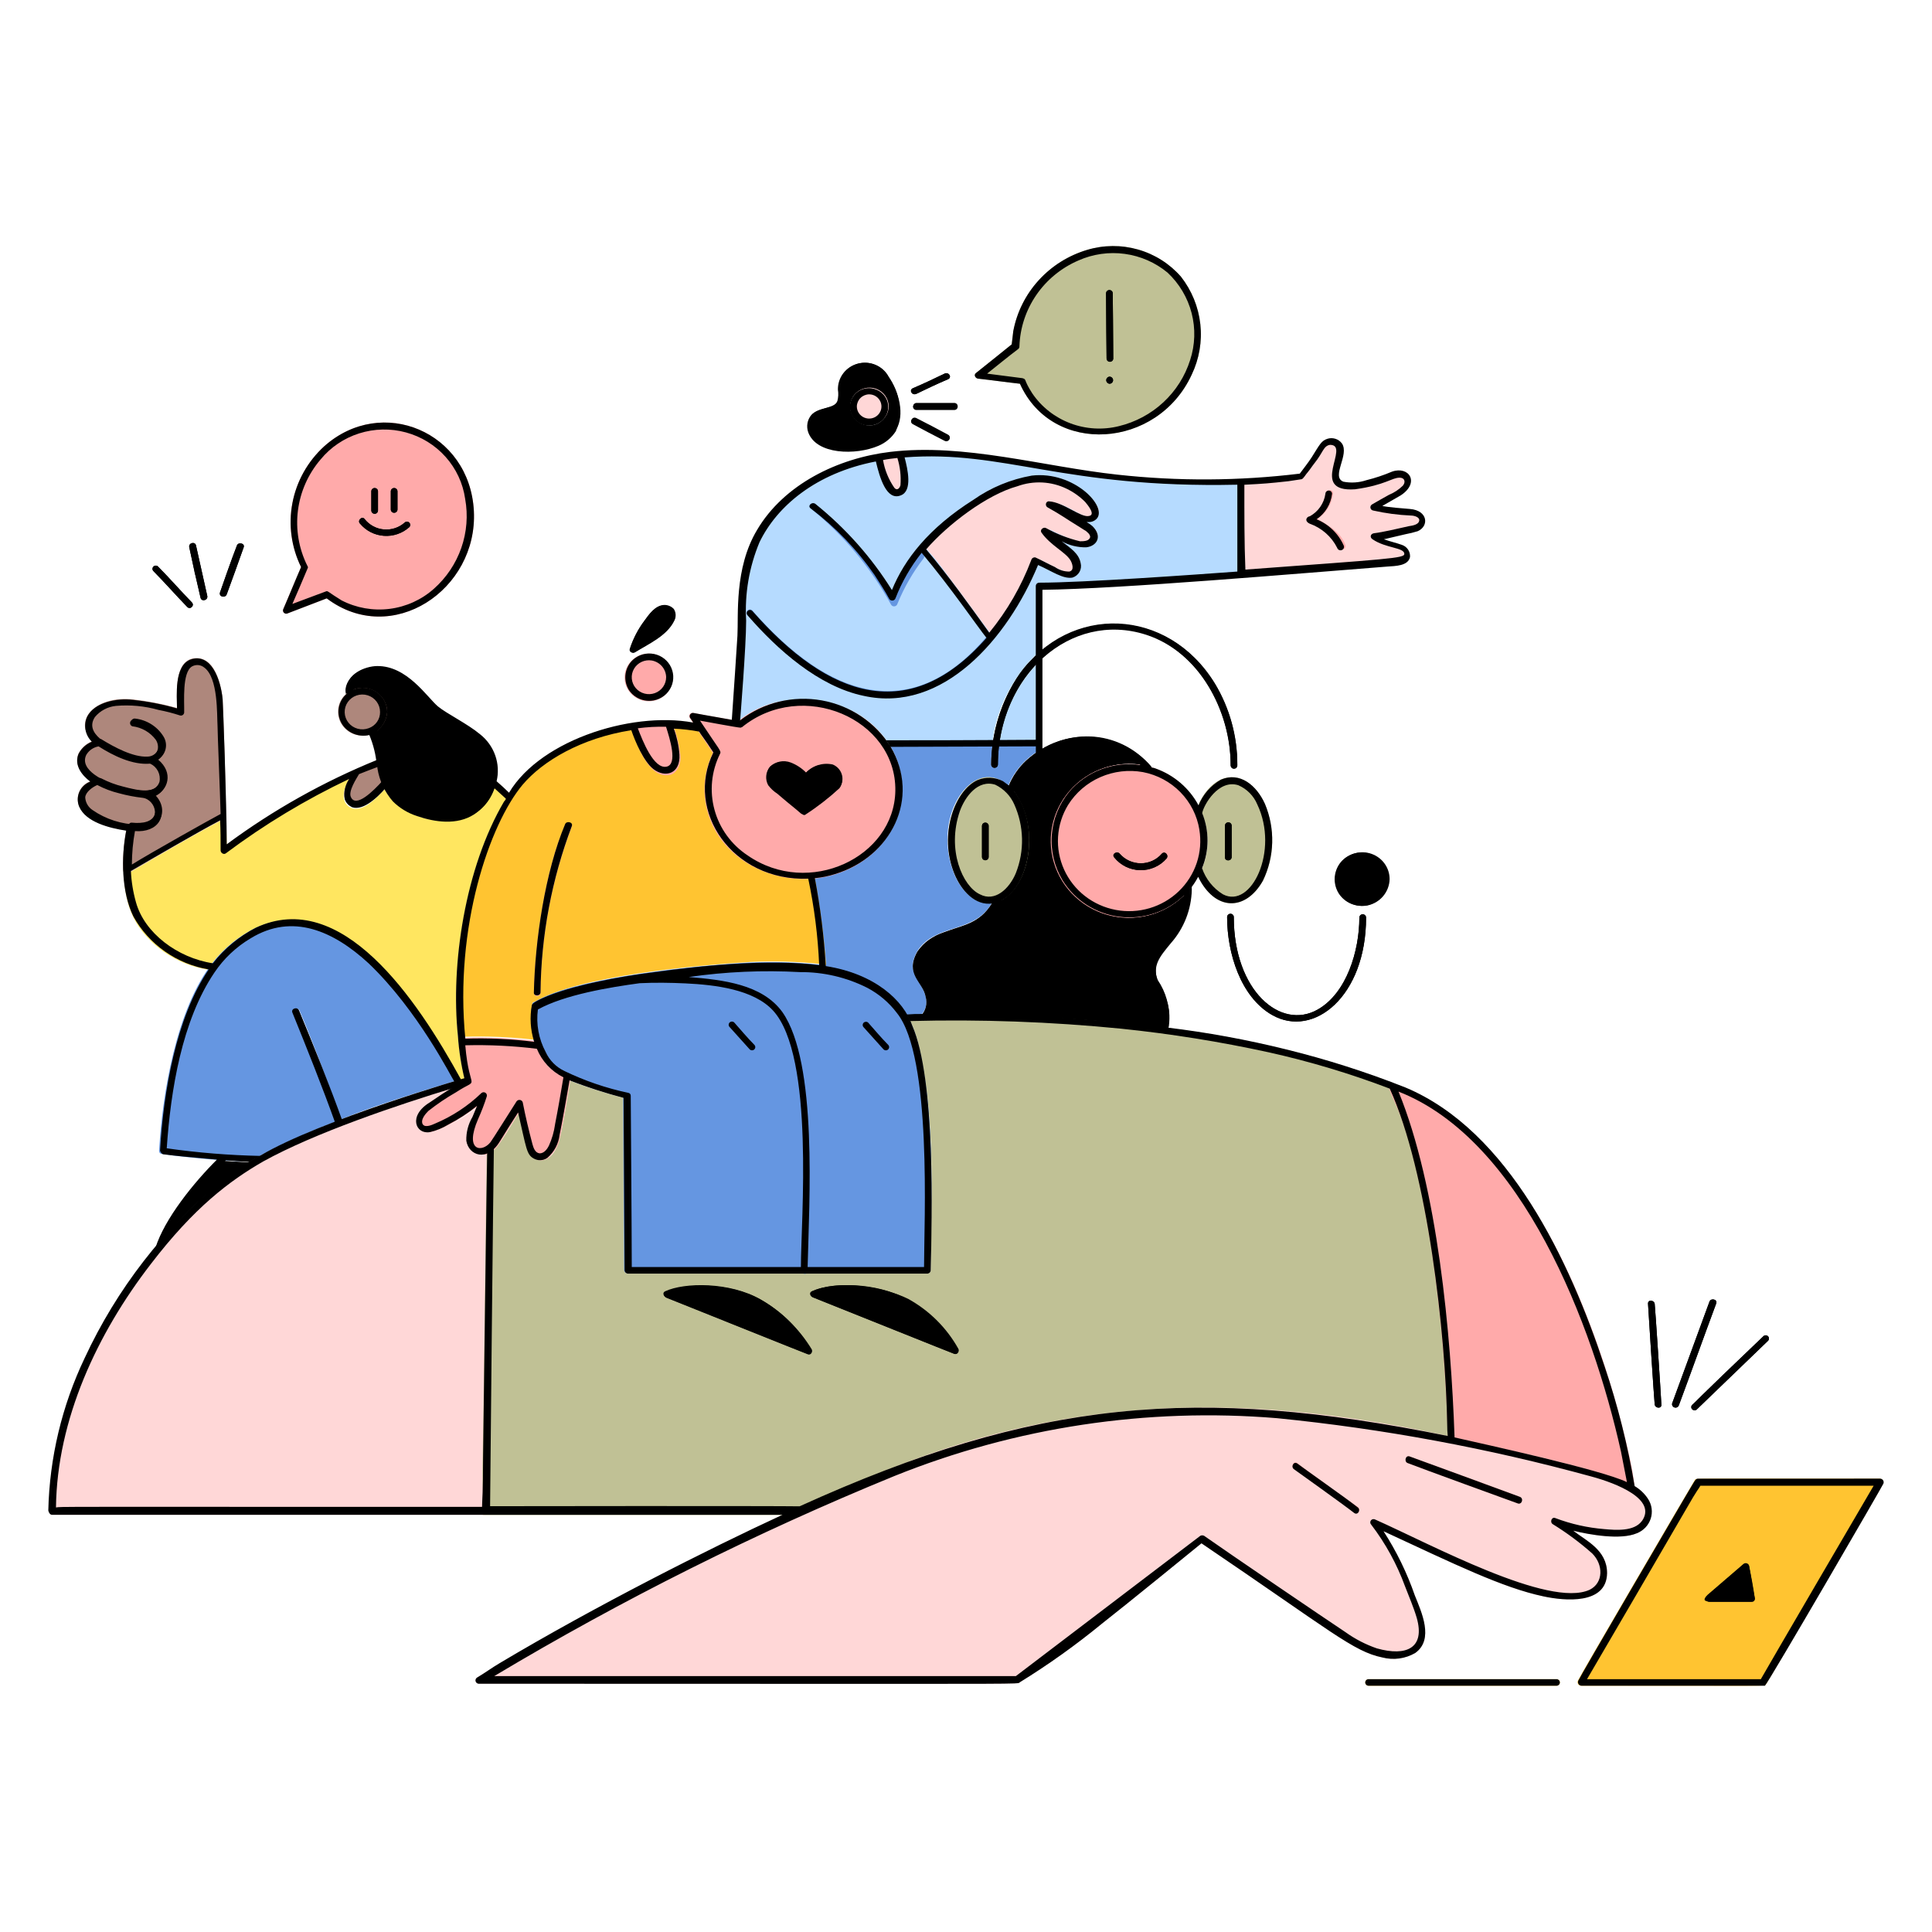 <svg xmlns="http://www.w3.org/2000/svg" fill="none" viewBox="0 0 200 197" height="400" width="400"><g id="listening-to-feedback-from-users-and-customers-1--customer-service-support-listening-to-feedback-from-users-and-customers-1"><g id="color"><g id="group"><path id="vector" fill="#c0c195" d="M143.959 111.262C143.959 111.209 143.959 111.209 143.906 111.157C143.88 111.129 143.866 111.091 143.866 111.053C143.866 111.014 143.88 110.977 143.906 110.948C143.906 110.767 144.017 110.634 144.277 110.634C136.757 107.804 128.915 105.89 120.923 104.936C120.856 104.919 119.216 104.667 118.216 104.57C110.638 103.739 103.016 103.372 95.392 103.471C94.878 103.462 94.365 103.48 93.853 103.525C94.302 104.411 94.941 105.226 95.604 109.223C96.741 116.068 96.427 123.076 96.347 129.979C96.348 130.027 96.339 130.075 96.321 130.12C96.303 130.165 96.275 130.206 96.241 130.24C96.206 130.274 96.165 130.301 96.119 130.319C96.074 130.337 96.025 130.346 95.976 130.345H65.031C64.982 130.346 64.933 130.337 64.888 130.319C64.842 130.301 64.801 130.274 64.766 130.24C64.731 130.206 64.704 130.165 64.686 130.12C64.668 130.075 64.659 130.027 64.66 129.979C64.66 128.149 64.607 113.353 64.554 112.15C62.678 111.675 60.834 111.083 59.034 110.377C58.122 115.767 57.924 117.63 56.751 118.376C56.54 118.514 56.295 118.592 56.042 118.601C55.789 118.61 55.539 118.551 55.318 118.429C54.546 117.858 54.451 116.813 53.726 113.671C51.688 117.02 51.193 117.83 50.276 118.01C50.223 120.363 49.745 154.921 49.745 154.973C49.744 155.021 49.752 155.069 49.771 155.114C49.789 155.159 49.816 155.2 49.851 155.234C49.886 155.269 49.927 155.296 49.972 155.314C50.018 155.332 50.067 155.341 50.116 155.339H81.116C93.25 150.027 103.287 145.338 120.553 144.413C129.925 143.91 141.514 145.491 149.905 147.288C150.316 144.032 148.692 121.286 143.959 111.262Z"></path><path id="vector_2" fill="#6596e1" d="M95.6 109.223C95.077 106.048 94.4 103.342 91.938 101.224C89.028 98.717 85.359 98.506 84.879 98.348C82.429 98.095 79.962 98.025 77.501 98.138C72.333 98.411 60.712 99.584 56.057 101.799C55.845 101.897 55.13 102.213 54.996 102.478C54.735 103.919 54.881 105.402 55.42 106.765C55.42 106.817 55.473 106.871 55.473 106.923C55.991 108.275 57.018 109.38 58.34 110.007C58.952 110.324 59.591 110.588 60.25 110.795C61.368 111.223 63.939 111.965 64.497 112.102C64.497 113.305 64.603 128.1 64.603 129.93C64.602 129.979 64.611 130.027 64.629 130.072C64.647 130.117 64.674 130.158 64.709 130.192C64.744 130.226 64.785 130.253 64.831 130.271C64.876 130.289 64.925 130.298 64.974 130.297H95.923C95.972 130.298 96.021 130.289 96.066 130.271C96.112 130.252 96.153 130.225 96.188 130.191C96.222 130.157 96.249 130.116 96.268 130.071C96.286 130.027 96.295 129.979 96.294 129.93C96.4 123.075 96.733 116.062 95.6 109.223Z"></path><path id="vector_3" fill="#000000" d="M171.294 143.886C171.344 144.304 172.037 144.357 171.984 143.886C171.931 142.735 171.35 133.952 171.294 133.481C171.244 133.063 170.551 133.011 170.604 133.481C170.632 134.097 171.233 143.38 171.294 143.886Z"></path><path id="vector_4" fill="#000000" d="M173.789 143.99C175.089 140.496 176.363 136.923 177.663 133.429C177.819 133.009 177.132 132.854 176.973 133.22C175.699 136.723 174.373 140.278 173.099 143.781C173.079 143.869 173.093 143.961 173.139 144.038C173.185 144.116 173.259 144.174 173.346 144.2C173.433 144.227 173.527 144.22 173.609 144.181C173.691 144.142 173.756 144.074 173.789 143.99V143.99Z"></path><path id="vector_5" fill="#000000" d="M175.169 143.938C175.11 144.001 175.079 144.084 175.081 144.17C175.082 144.256 175.118 144.337 175.179 144.398C175.241 144.458 175.323 144.493 175.41 144.496C175.497 144.498 175.582 144.467 175.646 144.409C176.483 143.611 182.706 137.612 183.024 137.298C183.087 137.236 183.122 137.151 183.122 137.063C183.122 136.975 183.086 136.891 183.023 136.828C182.96 136.766 182.874 136.731 182.785 136.731C182.695 136.731 182.61 136.765 182.546 136.827C175.211 143.824 175.487 143.676 175.169 143.938Z"></path><path id="vector_6" fill="#b6dbff" d="M103.46 75.451H107.6V66.98C105.287 69.261 103.828 72.247 103.46 75.451V75.451Z"></path><path id="vector_7" fill="#ffc431" d="M161.156 172.327H141.676C141.584 172.327 141.497 172.362 141.432 172.426C141.367 172.49 141.331 172.576 141.331 172.666C141.331 172.757 141.367 172.843 141.432 172.907C141.497 172.97 141.584 173.006 141.676 173.006H161.156C161.243 173 161.324 172.961 161.383 172.898C161.443 172.835 161.476 172.752 161.476 172.666C161.476 172.581 161.443 172.498 161.383 172.435C161.324 172.372 161.243 172.333 161.156 172.327Z"></path><path id="vector_8" fill="#ffc431" d="M194.6 151.571C174.669 151.571 175.557 151.495 175.439 151.728C174.868 152.642 163.339 172.355 163.339 172.484C163.314 172.539 163.304 172.599 163.307 172.658C163.311 172.718 163.33 172.776 163.361 172.827C163.392 172.878 163.435 172.921 163.487 172.952C163.539 172.984 163.598 173.002 163.658 173.006C184.133 173.006 182.581 173.084 182.819 172.85C183.39 171.937 194.919 152.223 194.919 152.094C194.944 152.039 194.954 151.979 194.951 151.92C194.947 151.86 194.928 151.802 194.897 151.751C194.866 151.7 194.823 151.657 194.771 151.625C194.719 151.594 194.661 151.575 194.6 151.571V151.571Z"></path><path id="vector_9" fill="#000000" d="M181.06 160.564C181.042 160.507 181.01 160.456 180.966 160.415C180.923 160.374 180.869 160.344 180.811 160.329C180.753 160.313 180.692 160.312 180.634 160.326C180.575 160.34 180.521 160.368 180.476 160.407C179.362 161.348 177.898 162.642 176.783 163.583C176.346 164.014 176.304 164.272 176.92 164.272H181.326C181.378 164.276 181.431 164.266 181.479 164.244C181.526 164.223 181.568 164.19 181.599 164.148C181.631 164.107 181.652 164.058 181.659 164.007C181.667 163.956 181.662 163.903 181.644 163.855C181.485 162.759 181.278 161.66 181.06 160.564Z"></path><path id="vector_10" fill="#000000" d="M19.384 61.332C19.696 61.653 20.173 61.182 19.862 60.862C18.667 59.633 17.54 58.34 16.362 57.15C16.299 57.088 16.213 57.053 16.123 57.053C16.034 57.053 15.948 57.088 15.885 57.151C15.822 57.213 15.786 57.297 15.786 57.385C15.786 57.473 15.821 57.558 15.884 57.62C17.062 58.81 18.189 60.103 19.384 61.332Z"></path><path id="vector_11" fill="#000000" d="M20.764 60.391C20.864 60.812 21.557 60.653 21.454 60.182C21.124 58.669 20.346 55.214 20.287 54.954C20.187 54.533 19.494 54.692 19.596 55.163C21.025 61.72 19.309 54.016 20.764 60.391Z"></path><path id="vector_12" fill="#000000" d="M23.471 60.025C23.636 59.59 25.187 55.306 25.223 55.163C25.382 54.745 24.683 54.584 24.533 54.954C24.12 55.972 22.8 59.741 22.781 59.816C22.622 60.287 23.313 60.444 23.471 60.025Z"></path><path id="vector_13" fill="#6596e1" d="M30.955 103.106C30.79 102.69 30.101 102.898 30.265 103.315C34.912 115.129 34.446 114.608 34.671 114.608C34.883 114.555 35.042 114.451 35.255 114.399C35.255 113.828 31.172 103.652 30.955 103.106Z"></path><path id="vector_14" fill="#000000" d="M22.463 118.633C20.043 121.017 17.069 124.724 16.146 127.679C16.677 127.051 17.146 126.468 17.686 125.849C20.038 123.122 22.794 120.761 25.86 118.842C25.7 118.833 22.618 118.633 22.463 118.633Z"></path><path id="vector_15" fill="#ffe660" d="M51.337 79.369C51.209 80.058 50.941 80.714 50.548 81.298C50.156 81.882 49.648 82.382 49.055 82.767C46.455 84.391 41.329 83.181 39.819 80.207C38.994 81.093 37.719 82.472 36.528 82.193C36.313 82.135 36.117 82.022 35.959 81.867C35.801 81.712 35.687 81.519 35.628 81.307C35.375 80.363 36.053 79.268 36.584 78.484C36.586 78.443 36.604 78.404 36.633 78.376C36.663 78.347 36.702 78.329 36.743 78.327C36.285 78.327 29.514 81.55 23.473 86.01C23.473 85.017 23.42 83.971 23.42 82.978C23.421 83.032 23.406 83.085 23.378 83.131C23.35 83.177 23.309 83.215 23.261 83.239C19.961 84.914 13.398 88.886 13.282 88.886C13.223 88.918 13.155 88.93 13.088 88.921C13.021 88.911 12.959 88.881 12.911 88.834C12.845 88.762 12.806 88.669 12.804 88.572C12.898 91.429 13.383 93.519 15.246 95.526C16.89 97.308 19.097 98.488 21.509 98.875C21.669 98.665 21.775 98.457 21.934 98.248C23.109 96.735 24.614 95.502 26.339 94.64C35.029 90.468 43.088 101.966 47.571 110.377C47.73 110.325 47.889 110.273 48.101 110.22C47.793 108.948 47.581 107.655 47.465 106.351C46.447 96.059 49.123 86.046 52.719 80.733C52.313 80.227 51.849 79.77 51.337 79.369Z"></path><path id="vector_16" fill="#6596e1" d="M26.39 94.584C26.096 94.721 25.812 94.878 25.541 95.055C24.171 95.877 22.965 96.94 21.985 98.192C18.27 102.939 16.801 111.686 16.465 117.641C16.46 117.716 16.485 117.791 16.534 117.849C16.583 117.908 16.654 117.945 16.73 117.954C19.738 118.387 22.769 118.65 25.807 118.742C26.247 118.494 28.315 117.396 28.673 117.226C35.104 114.161 34.949 114.833 34.565 114.455C33.238 110.69 31.765 106.995 30.318 103.319C30.154 102.902 30.854 102.741 31.008 103.11C32.54 106.754 33.928 110.534 35.255 114.246V114.403C39.525 112.6 47.448 110.332 47.675 110.221C43 101.888 35.162 90.48 26.39 94.584Z"></path><path id="vector_17" fill="#ae877c" d="M23.047 70.848C22.931 69.644 22.472 67.781 21.507 67.031C21.266 66.837 20.979 66.706 20.673 66.651C20.366 66.596 20.051 66.619 19.756 66.717C18.036 67.308 18.323 70.362 18.323 71.789C16.829 71.371 15.302 71.074 13.758 70.902C10.127 70.493 7.442 72.863 9.512 75.241C8.914 75.483 8.425 75.929 8.132 76.496C7.654 77.647 8.45 78.692 9.352 79.371C9.103 79.462 8.876 79.601 8.682 79.78C8.488 79.958 8.333 80.173 8.224 80.411C8.116 80.649 8.056 80.907 8.05 81.168C8.043 81.429 8.089 81.689 8.185 81.932C8.859 83.556 11.311 84.176 13.068 84.442C12.815 85.804 12.708 87.188 12.749 88.572C12.752 88.669 12.79 88.762 12.856 88.834C12.904 88.881 12.966 88.911 13.033 88.921C13.1 88.93 13.168 88.918 13.227 88.886C13.358 88.886 19.968 84.883 23.206 83.239C23.254 83.214 23.294 83.177 23.322 83.131C23.35 83.085 23.365 83.032 23.365 82.978C23.4 79.791 23.089 71.29 23.047 70.848Z"></path><path id="vector_18" fill="#ae877c" d="M39.554 79.422C39.359 78.95 39.217 78.46 39.129 77.958C39.066 77.736 39.031 77.508 39.023 77.278C38.28 77.54 37.537 77.853 36.794 78.165C36.688 78.217 36.635 78.269 36.635 78.321C36.104 79.109 35.426 80.2 35.679 81.144C35.738 81.356 35.852 81.549 36.01 81.704C36.168 81.86 36.364 81.972 36.579 82.031C37.736 82.301 39.1 80.939 39.869 80.044C39.743 79.847 39.638 79.639 39.554 79.422V79.422Z"></path><path id="vector_19" fill="#000000" d="M45.233 71.737C44.203 70.88 42.056 67.501 38.917 67.554C36.176 67.6 35.053 70.069 36.228 70.913L38.042 74.154C38.523 75.175 38.837 76.265 38.97 77.382C39.031 77.605 39.067 77.832 39.076 78.062C39.277 79.318 39.828 80.494 40.669 81.46C41.366 82.153 42.221 82.672 43.163 82.975C45.032 83.624 47.315 83.935 49.055 82.819C49.645 82.429 50.15 81.928 50.541 81.344C50.933 80.761 51.204 80.106 51.337 79.419C51.39 79.263 51.39 79.106 51.443 78.897C51.851 74.622 47.079 73.273 45.233 71.737Z"></path><path id="vector_20" fill="#ae877c" d="M35.838 70.329L35.573 70.59C35.221 71.006 35.017 71.524 34.993 72.065C34.969 72.606 35.125 73.14 35.438 73.585C35.752 74.03 36.204 74.362 36.727 74.529C37.25 74.696 37.814 74.69 38.333 74.511C38.555 74.428 38.769 74.323 38.97 74.198C39.295 73.958 39.563 73.651 39.755 73.299C39.948 72.947 40.06 72.558 40.085 72.159C40.068 71.682 39.914 71.22 39.642 70.825C39.37 70.43 38.99 70.119 38.546 69.928C38.102 69.737 37.612 69.673 37.133 69.744C36.654 69.815 36.205 70.018 35.838 70.329V70.329Z"></path><path id="vector_21" fill="#000000" d="M94.861 39.269C95.971 38.736 97.038 38.224 98.152 37.753C98.577 37.544 98.207 36.973 97.781 37.178C96.671 37.712 95.604 38.224 94.49 38.695C94.065 38.907 94.435 39.475 94.861 39.269Z"></path><path id="vector_22" fill="#000000" d="M94.861 40.89H98.789C98.834 40.89 98.879 40.882 98.921 40.864C98.963 40.847 99.001 40.822 99.033 40.791C99.065 40.759 99.09 40.722 99.108 40.681C99.125 40.639 99.134 40.595 99.134 40.55C99.134 40.506 99.125 40.462 99.108 40.42C99.09 40.379 99.065 40.342 99.033 40.31C99.001 40.279 98.963 40.254 98.921 40.236C98.879 40.219 98.834 40.211 98.789 40.211H94.861C94.774 40.217 94.693 40.256 94.633 40.319C94.574 40.382 94.541 40.465 94.541 40.55C94.541 40.636 94.574 40.719 94.633 40.782C94.693 40.845 94.774 40.884 94.861 40.89Z"></path><path id="vector_23" fill="#000000" d="M94.861 41.831C94.441 41.614 94.114 42.204 94.49 42.406C95.59 42.997 96.661 43.566 97.781 44.132C98.203 44.345 98.528 43.759 98.152 43.557C97.048 42.962 95.934 42.386 94.861 41.831Z"></path><path id="vector_24" fill="#6596e1" d="M102.611 77.645C102.607 76.91 102.66 76.176 102.77 75.449H92C95.286 80.597 92.526 87.171 86.374 88.99C85.695 89.176 85.003 89.316 84.304 89.407C84.881 92.412 85.253 95.451 85.418 98.505C88.937 99.044 92.067 100.573 93.858 103.577C94.372 103.585 94.885 103.568 95.397 103.524C95.624 103.272 95.782 102.967 95.857 102.637C95.931 102.308 95.919 101.966 95.822 101.642C95.379 99.897 93.672 99.243 94.972 96.937C96.815 94.064 100.943 95.157 102.672 91.969C100.814 92.231 99.366 90.459 98.744 88.885C96.521 83.252 100.284 77.331 103.733 79.369L104.37 79.84C104.987 78.334 106.087 77.067 107.502 76.233V75.445H103.362C103.256 76.172 103.203 76.906 103.203 77.641C103.3 78.115 102.611 78.062 102.611 77.645Z"></path><path id="vector_25" fill="#b6dbff" d="M116.252 47.948C106.752 47.007 97.7 43.65 88.12 46.536C83.594 47.901 79.489 51.144 77.876 55.529C77.065 58.17 76.724 60.93 76.868 63.685C76.868 64.783 76.602 68.391 76.231 73.096C76.306 73.088 76.381 73.107 76.443 73.148C80.819 69.454 88.728 70.335 91.943 75.449H102.718C103.135 71.855 104.826 68.522 107.495 66.037V59.136C111.954 59.084 120.658 58.561 128.514 57.986V48.314C124.423 48.446 120.327 48.324 116.252 47.948V47.948Z"></path><path id="vector_26" fill="#ffd7d7" d="M145.232 55.16C144.2 54.913 143.202 54.545 142.26 54.063C142.844 54.011 144.807 53.535 146.4 53.176C147.567 52.912 147.621 51.61 146.029 51.502C144.742 51.478 143.461 51.32 142.207 51.031C144.595 49.619 145.192 49.339 145.498 48.888C145.622 48.733 145.693 48.544 145.703 48.347C145.712 48.15 145.659 47.955 145.551 47.789C145.179 47.266 144.335 47.539 143.751 47.789C142.596 48.259 141.382 48.576 140.142 48.731C139.804 48.825 139.446 48.815 139.114 48.703C138.782 48.591 138.492 48.382 138.284 48.103C138.003 47.55 138.339 47.086 138.656 45.227C138.702 44.995 138.658 44.753 138.535 44.55C138.412 44.346 138.217 44.195 137.987 44.124C137.757 44.053 137.509 44.067 137.29 44.165C137.071 44.263 136.896 44.436 136.798 44.653C135.922 46.08 134.993 47.266 134.675 47.737C132.64 48.069 130.581 48.244 128.518 48.26V57.88C136.373 57.304 143.43 56.707 144.601 56.572C146.238 56.386 145.922 55.426 145.232 55.16Z"></path><path id="vector_27" fill="#ffd7d7" d="M92.9 49.517C94.138 49.343 93.435 46.734 93.113 45.544C92.381 45.597 91.654 45.701 90.937 45.857C91.312 46.886 91.836 49.666 92.9 49.517Z"></path><path id="vector_28" fill="#ffd7d7" d="M102.823 64.469C104.82 62.048 106.415 59.331 107.547 56.418C108.768 56.889 110.572 58.191 111.422 57.777C112.165 57.412 111.834 56.224 111.209 55.686C110.257 54.978 109.386 54.172 108.609 53.281C109.581 53.795 110.592 54.232 111.634 54.588C113.541 55.126 114.166 53.929 113.173 53.124C112.795 52.818 109.989 51.085 109.086 50.563C110.679 50.667 112.774 52.828 113.598 51.87C113.69 51.73 113.739 51.567 113.739 51.4C113.739 51.233 113.69 51.069 113.598 50.929C112.738 49.21 110.148 47.923 108.184 47.897C106.223 47.945 104.313 48.525 102.664 49.571C100.06 51.037 97.728 52.927 95.764 55.16C97.491 57.148 96.062 55.313 102.823 64.469Z"></path><path id="vector_29" fill="#000000" d="M91.942 37.492C91.648 36.951 91.178 36.524 90.607 36.28C90.036 36.035 89.398 35.988 88.796 36.145C88.194 36.302 87.664 36.655 87.291 37.146C86.918 37.638 86.725 38.238 86.742 38.851C86.804 39.234 86.786 39.626 86.689 40.002C86.4 40.856 84.764 40.593 83.982 41.465C83.78 41.71 83.645 42.001 83.589 42.311C83.534 42.622 83.559 42.941 83.664 43.239C84.494 45.586 88.608 45.651 90.936 44.651C91.679 44.338 92.307 43.808 92.736 43.134C93.095 42.204 93.21 41.199 93.072 40.213C92.933 39.227 92.544 38.291 91.942 37.492V37.492ZM88.442 39.374C88.706 39.072 89.056 38.857 89.448 38.756C89.839 38.655 90.252 38.674 90.632 38.81C91.012 38.947 91.341 39.194 91.575 39.518C91.809 39.843 91.937 40.23 91.942 40.628C91.938 41.075 91.777 41.506 91.487 41.849C91.197 42.192 90.795 42.426 90.35 42.511C89.954 42.58 89.545 42.53 89.178 42.365C88.812 42.201 88.505 41.931 88.297 41.591C88.09 41.251 87.993 40.857 88.018 40.461C88.043 40.065 88.19 39.686 88.439 39.374H88.442Z"></path><path id="vector_30" fill="#ffd7d7" d="M88.492 39.322C88.298 39.563 88.165 39.846 88.103 40.147C88.042 40.448 88.054 40.76 88.139 41.056C88.224 41.352 88.379 41.623 88.591 41.849C88.804 42.074 89.068 42.246 89.361 42.351C89.655 42.456 89.969 42.49 90.279 42.452C90.589 42.413 90.885 42.303 91.142 42.129C91.4 41.956 91.612 41.725 91.761 41.455C91.91 41.185 91.992 40.883 92 40.576C91.998 40.175 91.871 39.785 91.637 39.458C91.402 39.131 91.072 38.882 90.689 38.745C90.307 38.609 89.892 38.591 89.499 38.694C89.106 38.797 88.754 39.016 88.492 39.322V39.322Z"></path><path id="vector_31" fill="#6596e1" d="M102.558 64.94C102.824 64.627 102.345 64.104 102.08 64.469C95.806 71.851 87.622 72.813 77.88 61.698C77.849 61.665 77.812 61.639 77.77 61.62C77.729 61.601 77.684 61.591 77.638 61.59C77.592 61.589 77.547 61.597 77.504 61.614C77.462 61.631 77.424 61.656 77.391 61.688C77.359 61.72 77.334 61.758 77.317 61.8C77.3 61.841 77.291 61.886 77.293 61.931C77.294 61.976 77.304 62.02 77.323 62.061C77.342 62.102 77.369 62.139 77.403 62.169C85.531 71.511 94.522 74.368 102.558 64.94Z"></path><path id="vector_32" fill="#6596e1" d="M92.26 61.123C92.299 61.177 92.353 61.219 92.415 61.244C92.477 61.269 92.545 61.277 92.612 61.266C92.678 61.255 92.74 61.226 92.79 61.183C92.841 61.139 92.878 61.082 92.897 61.019C93.581 59.339 94.49 57.756 95.6 56.313C95.873 55.953 95.388 55.477 95.123 55.843C94.045 57.156 93.169 58.618 92.523 60.182C90.403 56.566 87.654 53.346 84.402 50.667C84.03 50.405 83.553 50.876 83.924 51.137C87.336 53.9 90.168 57.292 92.26 61.123V61.123Z"></path><path id="vector_33" fill="#ffaaaa" d="M139.288 54.954C138.8 53.514 137.308 52.787 136.388 52.217C136.836 51.916 137.212 51.524 137.492 51.067C137.773 50.61 137.949 50.099 138.011 49.569C138.011 49.479 137.975 49.393 137.91 49.329C137.845 49.265 137.758 49.229 137.666 49.229C137.575 49.229 137.487 49.265 137.422 49.329C137.357 49.393 137.321 49.479 137.321 49.569C137.248 50.064 137.059 50.535 136.769 50.945C136.479 51.356 136.097 51.694 135.651 51.933C135.262 52.205 135.32 52.462 135.735 52.652C136.983 53.093 138.009 53.991 138.6 55.16C138.634 55.242 138.698 55.309 138.779 55.347C138.86 55.385 138.953 55.392 139.039 55.367C139.126 55.341 139.199 55.284 139.245 55.208C139.291 55.132 139.306 55.041 139.288 54.954V54.954Z"></path><path id="vector_34" fill="#6596e1" d="M82.388 105.824C80.654 100.446 76.84 99.93 71.135 99.393C69.403 99.29 67.667 99.29 65.935 99.393C65.511 99.45 65.456 100.114 65.935 100.073C67.631 99.961 69.334 99.961 71.03 100.073C74.059 100.216 78.088 100.684 80.107 102.897C84.382 107.583 82.973 123.866 82.973 130.031C82.973 130.121 83.009 130.207 83.074 130.271C83.139 130.335 83.227 130.371 83.318 130.371C83.409 130.371 83.497 130.335 83.562 130.271C83.627 130.207 83.663 130.121 83.663 130.031C83.662 124.286 84.554 112.546 82.388 105.824Z"></path><path id="vector_35" fill="#6596e1" d="M76.019 104.361C75.988 104.327 75.951 104.301 75.909 104.282C75.868 104.263 75.823 104.253 75.777 104.252C75.731 104.251 75.686 104.259 75.644 104.276C75.601 104.292 75.563 104.317 75.53 104.349C75.498 104.381 75.472 104.419 75.455 104.461C75.438 104.502 75.43 104.547 75.431 104.592C75.432 104.637 75.442 104.682 75.461 104.722C75.48 104.763 75.507 104.8 75.541 104.831C76.231 105.619 76.921 106.348 77.611 107.132C77.674 107.194 77.76 107.228 77.85 107.228C77.939 107.228 78.025 107.193 78.088 107.131C78.151 107.068 78.187 106.984 78.187 106.896C78.187 106.808 78.152 106.723 78.089 106.661C77.385 105.942 76.709 105.145 76.019 104.361Z"></path><path id="vector_36" fill="#6596e1" d="M89.394 104.884C90.082 105.672 90.774 106.4 91.464 107.184C91.528 107.246 91.613 107.28 91.703 107.28C91.792 107.28 91.878 107.245 91.941 107.183C92.004 107.121 92.04 107.036 92.04 106.948C92.04 106.86 92.005 106.775 91.942 106.713C91.252 105.925 90.562 105.197 89.872 104.413C89.607 104.047 89.075 104.518 89.394 104.884Z"></path><path id="vector_37" fill="#000000" d="M83.927 138.187C82.704 136.028 80.906 134.239 78.727 133.011C75.536 131.191 70.861 131.238 68.854 132.174C68.532 132.325 68.695 132.696 68.96 132.802C71.605 133.855 83.56 138.657 83.61 138.657C83.672 138.675 83.737 138.673 83.798 138.652C83.858 138.63 83.91 138.59 83.945 138.537C83.981 138.485 83.998 138.422 83.995 138.359C83.992 138.296 83.968 138.236 83.927 138.187V138.187Z"></path><path id="vector_38" fill="#000000" d="M99.108 138.187C97.897 136.018 96.097 134.226 93.908 133.011C90.717 131.191 86.043 131.238 84.035 132.174C83.714 132.325 83.877 132.696 84.142 132.802C86.786 133.855 98.742 138.657 98.791 138.657C99 138.728 99.276 138.508 99.108 138.187Z"></path><path id="vector_39" fill="#ffc431" d="M84.352 89.407C84.14 89.407 83.874 89.456 83.662 89.461C76.069 89.602 70.856 83.009 73.842 76.39C73.551 75.943 72.069 73.784 71.878 73.41C70.483 73.151 69.057 73.097 67.646 73.249C64.078 73.346 60.597 74.357 57.546 76.181C55.348 77.407 53.546 79.219 52.346 81.408C48.234 88.402 46.809 98.185 47.622 106.19C47.622 105.981 47.781 105.877 47.993 105.824C50.439 105.744 52.888 105.849 55.318 106.138C54.929 104.938 54.856 103.661 55.106 102.426C55.103 102.398 55.107 102.37 55.117 102.343C55.126 102.317 55.142 102.292 55.162 102.272C55.182 102.253 55.207 102.237 55.234 102.228C55.261 102.218 55.289 102.215 55.318 102.217C59.95 99.479 72.218 98.43 77.611 98.086C80.072 97.964 82.539 98.034 84.989 98.296C85.17 98.306 85.349 98.341 85.52 98.401C85.295 95.384 84.905 92.382 84.352 89.407V89.407Z"></path><path id="vector_40" fill="#ffaaaa" d="M55.583 106.971C55.583 106.919 55.53 106.867 55.53 106.813C55.477 106.605 55.371 106.448 55.318 106.239C52.888 105.957 50.439 105.852 47.993 105.925C47.897 105.932 47.806 105.972 47.738 106.04C47.67 106.107 47.629 106.196 47.622 106.291C47.973 109.173 48.259 109.897 48.259 110.213C47.622 110.578 46.927 110.989 46.295 111.414C44.995 112.29 42.828 113.427 43.216 114.918C43.3 115.198 43.49 115.436 43.746 115.583C44.003 115.73 44.307 115.774 44.596 115.706C45.835 115.501 48.348 113.905 49.48 112.987C49.32 113.353 49.167 113.775 49.002 114.137C48.563 114.884 48.343 115.736 48.365 116.599C48.389 116.885 48.491 117.159 48.661 117.392C48.831 117.624 49.062 117.807 49.329 117.92C49.597 118.033 49.89 118.072 50.178 118.033C50.467 117.994 50.739 117.878 50.965 117.698C51.599 117.205 51.694 116.838 53.725 113.672C54.544 117.224 54.573 117.997 55.317 118.43C55.535 118.559 55.787 118.624 56.041 118.614C56.296 118.605 56.542 118.523 56.75 118.377C57.468 117.763 57.923 116.903 58.024 115.972C58.224 115.133 58.358 114.364 59.033 110.378C58 109.697 56.759 109.548 55.583 106.971Z"></path><path id="vector_41" fill="#000000" d="M69.755 61.542C69.633 61.412 69.485 61.308 69.321 61.236C69.157 61.164 68.98 61.126 68.8 61.123C67.845 61.123 67.2 62.108 66.73 62.745C66.079 63.617 65.577 64.588 65.244 65.62C65.221 65.683 65.218 65.752 65.235 65.818C65.252 65.883 65.288 65.942 65.339 65.987C65.391 66.032 65.454 66.061 65.522 66.07C65.59 66.079 65.66 66.067 65.721 66.037C67.155 65.151 69.065 64.313 69.808 62.745C69.905 62.556 69.951 62.347 69.942 62.136C69.933 61.926 69.868 61.721 69.755 61.542V61.542Z"></path><path id="vector_42" fill="#ffaaaa" d="M70.445 76.756C70.333 75.627 70.064 74.519 69.645 73.462C69.62 73.395 69.578 73.335 69.522 73.289C69.466 73.243 69.399 73.213 69.327 73.2C69.309 73.201 69.292 73.201 69.274 73.2C68.03 73.17 66.785 73.258 65.558 73.462C65.478 73.495 65.412 73.555 65.373 73.632C65.334 73.709 65.325 73.797 65.346 73.88C65.985 75.814 67.176 79.029 69.221 78.742C69.658 78.742 70.524 78.136 70.445 76.756Z"></path><path id="vector_43" fill="#ffaaaa" d="M68 66.299C67.637 66.172 67.248 66.129 66.865 66.173C66.482 66.217 66.114 66.348 65.791 66.555C65.467 66.762 65.197 67.039 65 67.366C64.803 67.693 64.685 68.06 64.655 68.439C64.626 68.817 64.685 69.198 64.829 69.55C64.973 69.903 65.197 70.218 65.485 70.471C65.772 70.725 66.115 70.909 66.487 71.011C66.859 71.112 67.249 71.128 67.628 71.057C68.166 70.951 68.654 70.675 69.018 70.271C69.382 69.866 69.602 69.356 69.644 68.817C69.686 68.278 69.548 67.741 69.251 67.286C68.955 66.832 68.515 66.485 68 66.299Z"></path><path id="vector_44" fill="#ffaaaa" d="M49.055 51.399C48.632 43.204 39.527 39.365 33.555 44.707C31.852 46.264 30.701 48.318 30.272 50.567C29.842 52.816 30.156 55.142 31.167 57.202C30.53 58.666 29.928 60.122 29.309 61.594C29.29 61.652 29.287 61.715 29.301 61.774C29.316 61.834 29.347 61.888 29.391 61.931C29.435 61.974 29.49 62.005 29.55 62.019C29.611 62.033 29.674 62.031 29.733 62.012C31.113 61.49 32.44 60.967 33.82 60.444C40.581 65.548 49.474 59.519 49.055 51.399Z"></path><path id="vector_45" fill="#000000" d="M39.129 51.347V49.36C39.129 49.316 39.12 49.272 39.103 49.23C39.085 49.189 39.06 49.152 39.028 49.12C38.996 49.089 38.958 49.063 38.916 49.046C38.874 49.029 38.829 49.02 38.784 49.02C38.739 49.02 38.694 49.029 38.652 49.046C38.61 49.063 38.572 49.089 38.54 49.12C38.508 49.152 38.483 49.189 38.465 49.23C38.448 49.272 38.439 49.316 38.439 49.36V51.347C38.439 51.392 38.448 51.436 38.465 51.477C38.483 51.518 38.508 51.556 38.54 51.587C38.572 51.619 38.61 51.644 38.652 51.661C38.694 51.678 38.739 51.687 38.784 51.687C38.829 51.687 38.874 51.678 38.916 51.661C38.958 51.644 38.996 51.619 39.028 51.587C39.06 51.556 39.085 51.518 39.103 51.477C39.12 51.436 39.129 51.392 39.129 51.347Z"></path><path id="vector_46" fill="#000000" d="M41.146 51.242V49.36C41.146 49.316 41.137 49.272 41.12 49.23C41.102 49.189 41.077 49.152 41.045 49.12C41.013 49.089 40.975 49.063 40.933 49.046C40.891 49.029 40.846 49.02 40.801 49.02C40.756 49.02 40.711 49.029 40.669 49.046C40.627 49.063 40.589 49.089 40.557 49.12C40.525 49.152 40.5 49.189 40.482 49.23C40.465 49.272 40.456 49.316 40.456 49.36V51.242C40.456 51.286 40.465 51.331 40.482 51.372C40.5 51.413 40.525 51.45 40.557 51.482C40.589 51.514 40.627 51.539 40.669 51.556C40.711 51.573 40.756 51.581 40.801 51.581C40.846 51.581 40.891 51.573 40.933 51.556C40.975 51.539 41.013 51.514 41.045 51.482C41.077 51.45 41.102 51.413 41.12 51.372C41.137 51.331 41.146 51.286 41.146 51.242Z"></path><path id="vector_47" fill="#000000" d="M42.367 53.072C42.43 53.009 42.465 52.925 42.465 52.837C42.465 52.749 42.429 52.664 42.366 52.602C42.303 52.54 42.217 52.505 42.128 52.505C42.038 52.504 41.953 52.539 41.889 52.601C41.599 52.858 41.258 53.054 40.888 53.175C40.518 53.297 40.127 53.342 39.738 53.308C39.349 53.274 38.972 53.161 38.63 52.976C38.288 52.792 37.988 52.539 37.749 52.236C37.484 51.869 36.949 52.392 37.272 52.706C37.575 53.071 37.95 53.37 38.374 53.587C38.798 53.804 39.263 53.933 39.74 53.967C40.217 54.002 40.695 53.94 41.147 53.786C41.599 53.632 42.014 53.389 42.367 53.072V53.072Z"></path><path id="vector_48" fill="#ffaaaa" d="M91.942 75.451C88.659 70.266 80.742 69.521 76.442 73.15C76.367 73.158 76.292 73.139 76.23 73.098C74.744 72.837 73.255 72.591 71.771 72.31C71.703 72.292 71.63 72.295 71.564 72.319C71.498 72.343 71.441 72.387 71.4 72.444C71.36 72.501 71.338 72.569 71.338 72.638C71.338 72.708 71.36 72.776 71.4 72.833C71.475 72.931 72.247 74.083 72.355 74.296C72.833 75.028 73.311 75.708 73.788 76.44C72.888 78.297 72.681 80.407 73.204 82.4C74.625 87.854 80.976 90.674 86.368 89.04C92.409 87.211 95.358 80.843 91.942 75.451Z"></path><path id="vector_49" fill="#000000" d="M86.157 77.697C85.663 77.586 85.148 77.606 84.663 77.752C84.179 77.899 83.742 78.168 83.396 78.533C82.946 78.076 82.402 77.72 81.8 77.488C81.442 77.353 81.053 77.321 80.677 77.395C80.302 77.469 79.955 77.646 79.677 77.906C79.471 78.171 79.346 78.49 79.319 78.823C79.291 79.156 79.362 79.49 79.522 79.785C79.786 80.133 80.109 80.433 80.477 80.671C80.851 80.983 81.213 81.308 81.592 81.613C83.128 82.848 82.907 82.763 83.025 82.763C83.131 82.868 83.29 82.92 83.396 82.816C84.639 82.009 85.809 81.099 86.896 80.097C87.033 79.898 87.123 79.671 87.159 79.434C87.195 79.196 87.178 78.954 87.107 78.724C87.036 78.494 86.914 78.282 86.75 78.105C86.585 77.927 86.383 77.788 86.157 77.697Z"></path><path id="vector_50" fill="#000000" d="M122.621 91.133C121.757 91.993 120.705 92.647 119.544 93.045C118.384 93.443 117.147 93.573 115.928 93.427C114.708 93.281 113.539 92.861 112.51 92.201C111.48 91.54 110.618 90.657 109.989 89.617C109.151 88.242 108.754 86.65 108.852 85.049C108.949 83.447 109.536 81.913 110.535 80.646C111.533 79.379 112.898 78.44 114.449 77.951C115.999 77.462 117.664 77.446 119.224 77.906C115.763 73.841 110.124 73.753 106.224 77.226C105.436 77.956 104.821 78.849 104.424 79.84C104.628 80.006 104.807 80.2 104.955 80.415C107.416 83.647 106.89 89.901 103.628 91.708C103.335 91.877 103.01 91.983 102.673 92.022C101.373 94.155 99.69 94.243 97.737 95.002C96.625 95.358 95.658 96.054 94.976 96.989C93.619 99.395 95.526 100.084 95.826 101.694C95.917 102.018 95.925 102.359 95.851 102.688C95.777 103.016 95.623 103.321 95.401 103.577C103.234 103.577 112.542 103.774 120.242 104.936C120.454 104.988 120.719 104.988 120.932 105.04C120.993 104.818 121.029 104.59 121.038 104.361C121.202 102.254 120.388 101.284 119.87 100.178C119.247 98.459 120.029 97.574 121.197 96.152C122.56 94.613 123.33 92.651 123.373 90.61V90.454C123.096 90.65 122.843 90.878 122.621 91.133V91.133Z"></path><path id="vector_51" fill="#ffd7d7" d="M49.957 149.375C50.063 145.613 50.329 120.359 50.382 118.006C50.173 118.058 49.954 118.058 49.745 118.006C49.401 117.95 49.086 117.779 48.854 117.522C48.623 117.265 48.487 116.938 48.471 116.594C48.437 115.73 48.658 114.875 49.108 114.132C49.267 113.767 49.426 113.344 49.586 112.982C48.135 114.168 46.481 115.088 44.702 115.701C44.413 115.777 44.105 115.736 43.846 115.589C43.587 115.441 43.399 115.198 43.322 114.913C42.934 113.458 45.053 112.274 46.401 111.409C48.51 110.056 48.365 110.289 48.365 110.155C47.69 110.376 43.216 111.568 36.475 114.076C36.05 114.196 35.126 114.63 34.83 114.703C30.666 116.146 26.734 118.17 23.153 120.712C20.521 122.851 18.12 125.251 15.987 127.875C8.375 137.212 5.106 147.153 5.106 154.956C5.105 155.005 5.114 155.053 5.132 155.098C5.15 155.143 5.177 155.184 5.212 155.218C5.247 155.252 5.289 155.279 5.334 155.297C5.38 155.315 5.429 155.324 5.478 155.323H50.329C50.28 155.324 50.231 155.315 50.185 155.297C50.139 155.279 50.098 155.252 50.063 155.218C50.028 155.184 50.001 155.143 49.983 155.098C49.965 155.053 49.956 155.005 49.957 154.956C49.942 154.329 49.96 153.701 50.01 153.075C49.922 151.844 49.905 150.608 49.957 149.375V149.375Z"></path><path id="vector_52" fill="#ffd7d7" d="M170.6 153.66C170.094 152.912 169.373 152.329 168.53 151.985C164.987 150.241 154.001 148.074 150.696 147.332C131.113 142.937 113.074 142.703 94.38 149.685C81.09 154.647 63.651 163.672 51.705 170.755C50.905 171.226 50.166 171.695 49.369 172.166C49.31 172.206 49.266 172.263 49.241 172.329C49.215 172.394 49.211 172.466 49.229 172.534C49.246 172.602 49.284 172.664 49.338 172.71C49.392 172.756 49.458 172.786 49.529 172.794C108.969 172.794 105.129 172.876 105.579 172.637C108.545 170.805 111.382 168.779 114.072 166.572C117.145 164.161 123.997 158.573 124.372 158.259C137.925 167.437 140.186 169.501 143.108 170.079C143.678 170.229 144.272 170.265 144.857 170.184C145.441 170.103 146.002 169.907 146.508 169.608C148.476 168.202 147.14 165.373 146.455 163.648C145.643 161.318 144.557 159.089 143.218 157.008C151.167 160.693 155.554 162.851 159.778 163.753C161.955 164.218 166.333 164.64 166.36 161.348C166.374 159.611 165.211 158.555 163.76 157.583C163.443 157.371 163.123 157.166 162.86 156.956C164.574 157.378 167.779 157.941 169.442 157.218C169.773 157.079 170.07 156.871 170.312 156.609C170.554 156.347 170.737 156.037 170.847 155.7C170.956 155.362 170.991 155.005 170.949 154.653C170.906 154.301 170.787 153.963 170.6 153.66V153.66Z"></path><path id="vector_53" fill="#c0c195" d="M104.415 79.84L103.778 79.369C100.138 77.218 96.654 83.627 98.789 88.885C100.354 92.738 103.77 93.047 105.583 89.617C107.135 86.68 106.836 82.224 104.415 79.84Z"></path><path id="vector_54" fill="#c0c195" d="M130.9 81.722C129.4 78.362 126.147 77.856 124.266 81.356C124.163 81.516 124.091 81.693 124.053 81.879C124.598 82.855 124.919 83.936 124.993 85.048C125.066 86.159 124.89 87.273 124.478 88.31C124.359 88.615 124.216 88.912 124.053 89.197C125.779 92.96 129.014 92.768 130.741 89.667C131.344 88.432 131.67 87.083 131.698 85.712C131.725 84.341 131.453 82.981 130.9 81.722Z"></path><path id="vector_55" fill="#ffaaaa" d="M168.746 149.584C165.779 136.05 158.546 116.629 145.546 111.157C145.174 111.001 144.746 110.843 144.325 110.686C144.275 110.654 144.217 110.634 144.156 110.631C144.096 110.627 144.036 110.639 143.982 110.666C143.928 110.692 143.883 110.732 143.85 110.782C143.816 110.832 143.797 110.889 143.794 110.948C143.794 112.152 145.831 113.411 148.094 127.26C149.05 133.53 149.635 139.849 149.845 146.186C149.84 146.535 149.857 146.885 149.898 147.232C152.998 147.994 165.547 150.29 169.219 152.46C169.115 151.494 168.957 150.534 168.746 149.584V149.584Z"></path><path id="vector_56" fill="#ffaaaa" d="M124 81.879C123.086 80.095 121.508 78.728 119.595 78.062C118.233 77.579 116.765 77.465 115.343 77.731C113.921 77.998 112.598 78.636 111.512 79.578C110.425 80.521 109.616 81.733 109.168 83.089C108.72 84.445 108.65 85.894 108.966 87.286C109.281 88.677 109.969 89.96 110.96 91C111.95 92.04 113.206 92.799 114.596 93.197C115.986 93.595 117.458 93.619 118.861 93.265C120.263 92.911 121.543 92.193 122.567 91.185C123.391 90.392 124.026 89.427 124.425 88.362C124.826 87.314 124.996 86.194 124.922 85.076C124.849 83.958 124.535 82.868 124 81.879Z"></path><path id="vector_57" fill="#000000" d="M138.81 87.735C138.442 88.177 138.22 88.719 138.173 89.289C138.126 89.859 138.255 90.429 138.545 90.924C138.849 91.427 139.307 91.821 139.853 92.05C140.399 92.279 141.005 92.332 141.583 92.2C142.161 92.068 142.682 91.758 143.07 91.316C143.458 90.873 143.693 90.321 143.741 89.738C143.79 89.155 143.649 88.572 143.339 88.074C143.029 87.575 142.567 87.186 142.018 86.963C141.469 86.74 140.863 86.695 140.286 86.834C139.71 86.972 139.193 87.288 138.81 87.735V87.735Z"></path><path id="vector_58" fill="#000000" d="M101.655 83.97V87.212C101.655 87.302 101.691 87.388 101.756 87.452C101.821 87.516 101.909 87.552 102 87.552C102.091 87.552 102.179 87.516 102.244 87.452C102.309 87.388 102.345 87.302 102.345 87.212V83.97C102.338 83.885 102.299 83.805 102.235 83.746C102.171 83.688 102.087 83.655 102 83.655C101.913 83.655 101.829 83.688 101.765 83.746C101.701 83.805 101.662 83.885 101.655 83.97Z"></path><path id="vector_59" fill="#000000" d="M127.5 87.212V83.97C127.5 83.88 127.464 83.794 127.399 83.73C127.334 83.666 127.247 83.63 127.155 83.63C127.064 83.63 126.976 83.666 126.911 83.73C126.846 83.794 126.81 83.88 126.81 83.97V87.212C126.761 87.683 127.5 87.683 127.5 87.212Z"></path><path id="vector_60" fill="#000000" d="M105.53 68.286C103.641 71.053 102.625 74.309 102.611 77.644C102.611 77.734 102.647 77.82 102.712 77.884C102.777 77.948 102.865 77.983 102.956 77.983C103.048 77.983 103.135 77.948 103.2 77.884C103.265 77.82 103.301 77.734 103.301 77.644C103.301 72.18 106.124 66.705 111.209 64.468C115.582 62.544 121.169 63.825 124.585 68.704C126.415 71.357 127.395 74.489 127.398 77.697C127.398 77.787 127.434 77.873 127.499 77.937C127.564 78.001 127.652 78.037 127.743 78.037C127.835 78.037 127.922 78.001 127.987 77.937C128.052 77.873 128.088 77.787 128.088 77.697C128.106 74.716 127.299 71.788 125.753 69.226C120.866 61.322 110.768 60.978 105.53 68.286Z"></path><path id="vector_61" fill="#000000" d="M140.721 93.486C140.721 96.9 139.421 101.291 136.421 103.001C132.544 105.212 127.721 101.021 127.721 93.433C127.721 93.343 127.685 93.257 127.62 93.193C127.555 93.129 127.468 93.093 127.376 93.093C127.285 93.093 127.197 93.129 127.132 93.193C127.067 93.257 127.031 93.343 127.031 93.433C127.031 97.163 128.431 101.726 131.702 103.579C136.002 106.009 141.415 101.63 141.415 93.488C141.415 93.443 141.406 93.399 141.389 93.357C141.372 93.316 141.346 93.278 141.314 93.246C141.282 93.214 141.244 93.189 141.202 93.172C141.16 93.155 141.115 93.146 141.069 93.145C141.023 93.145 140.978 93.154 140.936 93.171C140.894 93.188 140.856 93.213 140.823 93.245C140.791 93.276 140.765 93.314 140.748 93.356C140.73 93.397 140.721 93.441 140.721 93.486Z"></path><path id="vector_62" fill="#000000" d="M120.233 86.899C119.967 87.204 119.638 87.45 119.266 87.618C118.895 87.786 118.492 87.874 118.083 87.874C117.674 87.874 117.271 87.786 116.9 87.618C116.528 87.45 116.199 87.204 115.933 86.899C115.666 86.534 115.033 86.899 115.349 87.264C115.669 87.665 116.076 87.991 116.54 88.218C117.004 88.446 117.513 88.569 118.031 88.579C118.549 88.589 119.063 88.485 119.535 88.276C120.008 88.067 120.427 87.757 120.763 87.368C121.037 87.009 120.544 86.526 120.233 86.899Z"></path><path id="vector_63" fill="#ffaaaa" d="M145.71 149.95C146.973 150.45 156.647 153.967 157.122 154.133C157.549 154.282 157.709 153.602 157.334 153.453C156.072 152.954 146.397 149.436 145.922 149.271C145.5 149.122 145.335 149.802 145.71 149.95Z"></path><path id="vector_64" fill="#ffaaaa" d="M140.562 154.499C140.462 154.427 135.674 151.035 134.298 149.95C133.927 149.689 133.608 150.264 133.927 150.526C134.027 150.6 139.553 154.554 140.19 155.074C140.567 155.382 140.931 154.763 140.562 154.499Z"></path><path id="vector_65" fill="#c0c195" d="M122.25 27.14C121.078 25.8 119.536 24.824 117.811 24.332C116.086 23.84 114.254 23.853 112.536 24.369C110.601 24.947 108.865 26.038 107.517 27.523C106.169 29.007 105.261 30.828 104.893 32.787C104.84 33.257 104.787 33.673 104.734 34.146C103.513 35.139 102.247 36.142 101.018 37.126C100.755 37.337 101.018 37.701 101.284 37.701C102.717 37.858 104.15 38.067 105.584 38.224C108.948 45.736 119.829 44.972 123.365 37.282C124.145 35.654 124.453 33.846 124.257 32.056C124.06 30.267 123.366 28.565 122.25 27.14V27.14Z"></path><path id="vector_66" fill="#000000" d="M114.553 35.61C114.553 35.7 114.589 35.786 114.654 35.85C114.719 35.914 114.807 35.95 114.898 35.95C114.99 35.95 115.077 35.914 115.142 35.85C115.207 35.786 115.243 35.7 115.243 35.61C115.243 33.623 115.19 29.126 115.19 28.865C115.19 28.775 115.154 28.689 115.089 28.625C115.024 28.561 114.937 28.526 114.845 28.526C114.754 28.526 114.666 28.561 114.601 28.625C114.536 28.689 114.5 28.775 114.5 28.865C114.5 30.852 114.553 35.297 114.553 35.61Z"></path><path id="vector_67" fill="#000000" d="M114.872 37.492C114.967 37.497 115.057 37.538 115.122 37.606C115.188 37.674 115.225 37.764 115.225 37.858C115.225 37.952 115.188 38.042 115.122 38.11C115.057 38.178 114.967 38.219 114.872 38.224C114.777 38.219 114.687 38.178 114.622 38.11C114.556 38.042 114.519 37.952 114.519 37.858C114.519 37.764 114.556 37.674 114.622 37.606C114.687 37.538 114.777 37.497 114.872 37.492V37.492Z"></path><path id="vector_68" fill="#000000" d="M16.359 77.126C16.748 76.885 17.027 76.505 17.136 76.066C17.245 75.627 17.176 75.163 16.943 74.773C16.634 74.261 16.21 73.825 15.704 73.499C15.198 73.172 14.623 72.964 14.023 72.89C13.934 72.87 13.841 72.885 13.762 72.93C13.683 72.975 13.624 73.047 13.598 73.133C13.571 73.219 13.578 73.312 13.618 73.393C13.657 73.474 13.726 73.537 13.811 73.57C14.295 73.626 14.762 73.78 15.182 74.023C15.602 74.266 15.967 74.592 16.253 74.981C16.375 75.159 16.445 75.365 16.456 75.579C16.468 75.793 16.42 76.006 16.319 76.195C16.217 76.385 16.065 76.543 15.879 76.654C15.693 76.764 15.479 76.823 15.262 76.824C13.772 76.902 11.802 75.83 10.534 75.051C10.163 74.789 9.791 75.416 10.163 75.625C10.308 75.625 12.848 77.554 15.315 77.485C15.531 77.515 15.739 77.59 15.924 77.704C16.109 77.817 16.269 77.968 16.392 78.145C16.515 78.323 16.599 78.524 16.639 78.735C16.679 78.947 16.674 79.164 16.624 79.373C16.144 80.794 14.224 80.316 12.734 79.924C11.96 79.734 11.211 79.453 10.504 79.088C10.13 78.883 9.761 79.453 10.133 79.663C10.186 79.715 10.239 79.715 10.292 79.767C11.81 80.506 13.464 80.933 15.155 81.02C15.465 81.136 15.726 81.351 15.896 81.631C16.066 81.911 16.136 82.239 16.093 82.563C15.913 83.626 14.743 83.772 13.652 83.661C13.226 83.618 13.227 84.288 13.652 84.341H13.917C16.7 84.645 17.526 82.333 16.1 80.834C17.357 80.33 18.021 78.504 16.359 77.126Z"></path><path id="vector_69" fill="#ffaaaa" d="M55.265 101.276C55.265 101.366 55.301 101.452 55.366 101.516C55.431 101.58 55.519 101.615 55.61 101.615C55.702 101.615 55.789 101.58 55.854 101.516C55.919 101.452 55.955 101.366 55.955 101.276C56.016 95.401 57.111 89.581 59.193 84.075C59.358 83.659 58.663 83.5 58.503 83.866C56.429 88.592 55.378 95.954 55.265 101.276Z"></path></g></g><g id="line"><g id="group_2"><path id="vector_70" fill="#000000" d="M19.384 61.332C19.696 61.653 20.173 61.182 19.862 60.862C18.667 59.633 17.54 58.34 16.362 57.15C16.299 57.088 16.213 57.053 16.123 57.053C16.034 57.053 15.948 57.088 15.885 57.151C15.822 57.213 15.786 57.297 15.786 57.385C15.786 57.473 15.821 57.558 15.884 57.62C17.062 58.81 18.189 60.103 19.384 61.332Z"></path><path id="vector_71" fill="#000000" d="M20.764 60.391C20.864 60.812 21.557 60.653 21.454 60.182C21.124 58.669 20.346 55.214 20.287 54.954C20.187 54.533 19.494 54.692 19.596 55.163C21.025 61.72 19.309 54.016 20.764 60.391Z"></path><path id="vector_72" fill="#000000" d="M23.471 60.025C23.636 59.59 25.187 55.306 25.223 55.163C25.382 54.745 24.683 54.584 24.533 54.954C24.12 55.972 22.8 59.741 22.781 59.816C22.622 60.287 23.313 60.444 23.471 60.025Z"></path><path id="vector_73" fill="#000000" d="M30.955 103.106C30.796 102.687 30.106 102.897 30.265 103.315C31.751 106.975 33.396 111.088 34.723 114.801L35.466 114.592C34.139 110.88 32.495 106.817 30.955 103.106Z"></path><path id="vector_74" fill="#000000" d="M51.408 79.375C51.619 78.487 51.57 77.558 51.266 76.696C50.962 75.835 50.416 75.076 49.692 74.507C48.392 73.424 46.255 72.384 45.339 71.632C44.211 70.68 42.144 67.397 39.023 67.45C37.749 67.471 35.891 68.286 35.891 69.854C35.885 69.999 35.899 70.144 35.933 70.286C35.474 70.666 35.169 71.196 35.074 71.779C34.979 72.362 35.099 72.96 35.414 73.462C35.723 73.94 36.183 74.305 36.723 74.5C37.263 74.696 37.853 74.712 38.403 74.546C38.721 75.388 38.943 76.262 39.064 77.152C33.512 79.408 28.272 82.347 23.471 85.901C23.471 81.711 23.071 71.145 23.047 70.896C22.842 68.764 21.827 66.086 19.756 66.766C17.987 67.4 18.323 70.593 18.323 71.837C16.83 71.412 15.303 71.115 13.758 70.951C12.067 70.743 9.773 71.22 9.034 72.675C8.831 73.107 8.768 73.589 8.854 74.057C8.94 74.524 9.169 74.955 9.512 75.289C8.914 75.532 8.425 75.977 8.132 76.544C7.654 77.695 8.45 78.74 9.352 79.419C9.103 79.511 8.876 79.649 8.682 79.828C8.488 80.006 8.333 80.221 8.224 80.459C8.116 80.698 8.056 80.955 8.049 81.216C8.043 81.477 8.089 81.737 8.185 81.981C8.859 83.605 11.311 84.224 13.068 84.49C12.523 87.28 12.568 90.84 13.811 93.378C14.607 94.81 15.722 96.047 17.071 96.995C18.421 97.944 19.97 98.58 21.604 98.857C18.22 103.821 16.909 111.593 16.571 117.585C16.571 117.742 16.777 117.994 16.936 117.994C17.958 118.138 20.396 118.363 22.461 118.538C20.069 120.914 17.035 124.663 16.093 127.676C16.624 127.048 17.102 126.473 17.633 125.846C19.17 123.163 21.109 120.725 23.386 118.614C24.65 118.717 25.63 118.787 25.807 118.787C26.178 118.578 26.55 118.369 26.974 118.16C23.723 118.095 20.479 117.832 17.261 117.372C17.667 111.374 18.831 104.151 22.197 99.178C23.168 97.73 24.456 96.515 25.966 95.623C30.266 93.001 34.497 94.842 38.174 98.237C43.289 103.131 46.674 109.937 47.038 110.471C47.275 110.425 47.506 110.355 47.728 110.262C43.094 101.792 35.335 90.396 26.5 94.531C24.76 95.429 23.237 96.687 22.036 98.218C18.354 97.659 14.951 95.066 14.079 91.914C13.777 90.851 13.599 89.756 13.55 88.653C15.321 87.619 20.55 84.602 22.785 83.412C22.837 84.451 22.837 85.49 22.837 86.529C22.837 86.79 23.156 87 23.368 86.844C27.357 83.856 31.642 81.272 36.158 79.132C35.736 79.736 35.566 80.476 35.682 81.2C35.737 81.396 35.838 81.576 35.977 81.725C36.116 81.875 36.289 81.99 36.482 82.06C36.399 82.04 36.319 82.012 36.242 81.976C37.41 82.623 39.025 81.114 39.896 80.104C40.238 80.767 40.713 81.354 41.293 81.83C41.872 82.306 42.544 82.661 43.267 82.873C47.396 84.383 50.244 82.847 51.192 80.106C51.592 80.459 51.992 80.852 52.392 81.199C52.504 81.001 52.628 80.808 52.763 80.624C52.365 80.225 51.868 79.779 51.408 79.375ZM8.928 76.651C9.062 76.42 9.245 76.22 9.466 76.067C9.687 75.914 9.939 75.81 10.205 75.764C11.735 76.739 13.725 77.712 15.534 77.553H15.553C15.902 77.718 16.184 77.993 16.358 78.333C16.53 78.674 16.584 79.062 16.509 79.435C16.034 80.837 14.094 80.322 12.537 79.942C10.843 79.468 8.168 78.227 8.928 76.651ZM9.565 82.346C9.347 82.199 9.167 82.005 9.038 81.778C8.909 81.551 8.835 81.298 8.822 81.039C8.872 80.491 9.549 79.991 10.071 79.764C10.782 80.143 11.54 80.43 12.325 80.62C13.117 80.837 13.924 80.993 14.74 81.087C16.167 81.236 16.918 83.758 14.309 83.863C12.608 83.841 10.954 83.312 9.565 82.346V82.346ZM13.652 87.992C13.656 86.832 13.763 85.674 13.971 84.533C16.305 84.722 17.605 82.969 16.004 80.939C17.251 80.426 17.894 78.614 16.243 77.238C16.589 77.013 16.85 76.683 16.986 76.297C17.123 75.824 17.066 75.317 16.827 74.886C16.515 74.376 16.09 73.943 15.585 73.617C15.08 73.291 14.507 73.082 13.908 73.003C13.819 72.983 13.725 72.997 13.646 73.041C13.566 73.087 13.507 73.159 13.48 73.246C13.454 73.332 13.461 73.425 13.5 73.506C13.54 73.587 13.61 73.65 13.695 73.683C14.179 73.739 14.646 73.894 15.066 74.137C15.486 74.38 15.851 74.706 16.137 75.094C16.308 75.357 16.383 75.67 16.349 75.981C16.156 77.285 14.368 76.979 13.121 76.487C11.305 75.75 8.678 74.447 9.83 72.722C10.373 72.071 11.155 71.658 12.006 71.573C13.488 71.445 14.982 71.587 16.412 71.991C17.167 72.134 17.912 72.326 18.641 72.566C18.69 72.578 18.742 72.579 18.792 72.57C18.841 72.56 18.888 72.539 18.929 72.509C18.97 72.479 19.003 72.44 19.027 72.396C19.051 72.352 19.064 72.303 19.066 72.253C19.091 71.117 18.842 68.123 19.866 67.495C20.064 67.382 20.292 67.331 20.52 67.349C20.748 67.368 20.964 67.455 21.14 67.6C22.6 68.672 22.447 72.451 22.52 73.664C22.52 74.421 22.788 80.796 22.838 82.762C21.783 83.32 15.691 86.731 13.652 87.996V87.992ZM38.174 73.88C37.809 74.019 37.409 74.04 37.031 73.939C36.653 73.838 36.318 73.621 36.075 73.318C35.833 73.016 35.694 72.645 35.681 72.26C35.668 71.874 35.78 71.495 36.002 71.177C36.224 70.86 36.543 70.62 36.913 70.494C37.282 70.368 37.684 70.362 38.057 70.477C38.431 70.592 38.757 70.822 38.988 71.133C39.219 71.444 39.343 71.82 39.342 72.205C39.349 72.57 39.241 72.927 39.031 73.228C38.822 73.528 38.522 73.756 38.174 73.88ZM36.316 80.991C36.053 80.386 36.88 79.13 37.165 78.638C37.77 78.39 38.492 78.122 39.154 77.872C39.24 78.381 39.379 78.88 39.57 79.361C38.684 80.341 36.826 82.211 36.316 80.991V80.991ZM49.533 81.566C48.859 82.16 48.033 82.562 47.144 82.728C46.256 82.893 45.338 82.817 44.49 82.507C38.841 80.989 40.513 77.128 39.025 74.197C39.33 73.954 39.582 73.653 39.764 73.31C39.947 72.968 40.056 72.593 40.085 72.207C40.086 71.796 39.984 71.392 39.789 71.029C39.593 70.666 39.31 70.356 38.964 70.126C38.618 69.897 38.22 69.754 37.805 69.712C37.39 69.67 36.971 69.729 36.585 69.885C36.566 69.694 36.603 69.502 36.692 69.331C36.871 69.043 37.11 68.796 37.394 68.607C37.678 68.418 37.999 68.29 38.337 68.234C41.044 67.711 42.796 70.168 44.437 71.841C46.309 73.685 50.291 74.599 50.806 77.751C50.894 78.44 50.826 79.14 50.606 79.8C50.385 80.459 50.019 81.063 49.533 81.566V81.566Z"></path><path id="vector_75" fill="#000000" d="M29.734 62.012C31.111 61.48 32.441 60.967 33.821 60.444C40.554 65.528 49.477 59.576 49.055 51.399C48.632 43.204 39.527 39.365 33.555 44.707C31.852 46.264 30.701 48.318 30.272 50.567C29.842 52.816 30.156 55.142 31.167 57.202C30.53 58.666 29.946 60.13 29.309 61.594C29.29 61.652 29.288 61.715 29.302 61.774C29.317 61.834 29.348 61.888 29.392 61.931C29.436 61.974 29.491 62.005 29.551 62.019C29.612 62.033 29.675 62.031 29.734 62.012V62.012ZM31.858 57.306C31.911 57.202 31.858 57.15 31.804 57.045C30.931 55.28 30.596 53.303 30.842 51.354C31.087 49.405 31.901 47.569 33.185 46.066C34.221 44.801 35.61 43.861 37.181 43.364C38.753 42.866 40.438 42.831 42.028 43.265C43.619 43.698 45.047 44.58 46.135 45.803C47.223 47.025 47.925 48.534 48.153 50.144C48.46 51.839 48.324 53.582 47.757 55.211C47.191 56.839 46.213 58.298 44.915 59.451C43.638 60.589 42.038 61.315 40.33 61.529C38.621 61.744 36.887 61.438 35.361 60.652C34.023 59.829 33.925 59.635 33.768 59.712C32.601 60.13 31.433 60.598 30.268 61.019C30.8 59.816 31.327 58.561 31.858 57.306Z"></path><path id="vector_76" fill="#000000" d="M39.129 51.347V49.36C39.129 49.316 39.12 49.272 39.103 49.23C39.085 49.189 39.06 49.152 39.028 49.12C38.996 49.089 38.958 49.063 38.916 49.046C38.874 49.029 38.829 49.02 38.784 49.02C38.739 49.02 38.694 49.029 38.652 49.046C38.61 49.063 38.572 49.089 38.54 49.12C38.508 49.152 38.483 49.189 38.465 49.23C38.448 49.272 38.439 49.316 38.439 49.36V51.347C38.439 51.392 38.448 51.436 38.465 51.477C38.483 51.518 38.508 51.556 38.54 51.587C38.572 51.619 38.61 51.644 38.652 51.661C38.694 51.678 38.739 51.687 38.784 51.687C38.829 51.687 38.874 51.678 38.916 51.661C38.958 51.644 38.996 51.619 39.028 51.587C39.06 51.556 39.085 51.518 39.103 51.477C39.12 51.436 39.129 51.392 39.129 51.347Z"></path><path id="vector_77" fill="#000000" d="M41.146 51.242V49.36C41.146 49.316 41.137 49.272 41.12 49.23C41.102 49.189 41.077 49.152 41.045 49.12C41.013 49.089 40.975 49.063 40.933 49.046C40.891 49.029 40.846 49.02 40.801 49.02C40.756 49.02 40.711 49.029 40.669 49.046C40.627 49.063 40.589 49.089 40.557 49.12C40.525 49.152 40.5 49.189 40.482 49.23C40.465 49.272 40.456 49.316 40.456 49.36V51.242C40.456 51.286 40.465 51.331 40.482 51.372C40.5 51.413 40.525 51.45 40.557 51.482C40.589 51.514 40.627 51.539 40.669 51.556C40.711 51.573 40.756 51.581 40.801 51.581C40.846 51.581 40.891 51.573 40.933 51.556C40.975 51.539 41.013 51.514 41.045 51.482C41.077 51.45 41.102 51.413 41.12 51.372C41.137 51.331 41.146 51.286 41.146 51.242Z"></path><path id="vector_78" fill="#000000" d="M42.367 53.072C42.43 53.009 42.465 52.925 42.465 52.837C42.465 52.749 42.429 52.664 42.366 52.602C42.303 52.54 42.217 52.505 42.128 52.505C42.038 52.504 41.953 52.539 41.889 52.601C41.599 52.858 41.258 53.054 40.888 53.175C40.518 53.297 40.127 53.342 39.738 53.308C39.349 53.274 38.972 53.161 38.63 52.976C38.288 52.792 37.988 52.539 37.749 52.236C37.484 51.869 36.949 52.392 37.272 52.706C37.575 53.071 37.95 53.37 38.374 53.587C38.798 53.804 39.263 53.933 39.74 53.967C40.217 54.002 40.695 53.94 41.147 53.786C41.599 53.632 42.014 53.389 42.367 53.072V53.072Z"></path><path id="vector_79" fill="#000000" d="M78.779 133.064C75.631 131.245 70.919 131.286 68.906 132.226C68.584 132.377 68.747 132.748 69.012 132.854C71.659 133.908 83.612 138.71 83.662 138.71C83.933 138.799 84.162 138.44 84.033 138.187C82.747 136.071 80.94 134.308 78.779 133.064V133.064ZM70.079 132.541C72.783 131.978 75.6 132.309 78.094 133.481C79.985 134.484 81.605 135.919 82.818 137.665C82.709 137.622 72.758 133.598 70.074 132.541H70.079Z"></path><path id="vector_80" fill="#000000" d="M84.086 132.174C83.765 132.325 83.928 132.696 84.193 132.802C86.837 133.855 98.793 138.657 98.842 138.657C99.116 138.747 99.342 138.381 99.214 138.134C98.007 135.963 96.206 134.17 94.014 132.959C91.31 131.629 86.682 130.961 84.086 132.174ZM97.94 137.665C94.49 136.252 85.997 132.854 85.201 132.543C87.905 131.98 90.722 132.311 93.216 133.483C95.107 134.486 96.727 135.92 97.94 137.665V137.665Z"></path><path id="vector_81" fill="#000000" d="M65.668 66.037C67.101 65.151 69.012 64.313 69.755 62.745C69.864 62.569 69.917 62.366 69.907 62.161C69.898 61.956 69.826 61.759 69.702 61.594C69.579 61.465 69.431 61.361 69.267 61.289C69.103 61.218 68.927 61.179 68.747 61.175C67.791 61.175 67.147 62.16 66.677 62.797C66.026 63.669 65.524 64.64 65.191 65.672C65.093 65.975 65.451 66.145 65.668 66.037ZM68.163 62.117C68.425 61.903 68.906 61.699 69.171 62.012C69.503 62.504 67.988 63.757 67.632 63.998C67.16 64.32 66.677 64.626 66.199 64.885C66.696 63.863 67.36 62.928 68.163 62.117V62.117Z"></path><path id="vector_82" fill="#000000" d="M55.955 101.224C56.016 95.348 57.111 89.527 59.193 84.02C59.358 83.605 58.657 83.444 58.503 83.812C56.431 88.737 55.38 95.836 55.265 101.274C55.257 101.642 55.953 101.642 55.955 101.224Z"></path><path id="vector_83" fill="#000000" d="M76.019 104.361C75.988 104.327 75.951 104.301 75.909 104.282C75.868 104.263 75.823 104.253 75.777 104.252C75.731 104.251 75.686 104.259 75.644 104.276C75.601 104.292 75.563 104.317 75.53 104.349C75.498 104.381 75.472 104.419 75.455 104.461C75.438 104.502 75.43 104.547 75.431 104.592C75.432 104.637 75.442 104.682 75.461 104.722C75.48 104.763 75.507 104.8 75.541 104.831C76.231 105.619 76.921 106.348 77.611 107.132C77.674 107.194 77.76 107.228 77.85 107.228C77.939 107.228 78.025 107.193 78.088 107.131C78.151 107.068 78.187 106.984 78.187 106.896C78.187 106.808 78.152 106.723 78.089 106.661C77.385 105.942 76.709 105.145 76.019 104.361Z"></path><path id="vector_84" fill="#000000" d="M89.872 104.361C89.808 104.303 89.724 104.272 89.637 104.274C89.55 104.276 89.467 104.31 89.405 104.371C89.344 104.431 89.308 104.513 89.306 104.598C89.304 104.684 89.335 104.767 89.394 104.831C90.084 105.619 90.774 106.347 91.464 107.132C91.495 107.163 91.533 107.187 91.574 107.204C91.615 107.221 91.659 107.23 91.703 107.23C91.748 107.23 91.792 107.222 91.833 107.205C91.874 107.188 91.912 107.164 91.943 107.133C91.975 107.102 91.999 107.065 92.016 107.024C92.033 106.984 92.042 106.94 92.042 106.896C92.042 106.853 92.033 106.809 92.016 106.769C91.999 106.728 91.974 106.692 91.942 106.661C91.238 105.942 90.562 105.145 89.872 104.361Z"></path><path id="vector_85" fill="#000000" d="M67.685 71.005C68.076 70.93 68.443 70.763 68.755 70.52C69.067 70.276 69.315 69.962 69.478 69.604C69.642 69.246 69.715 68.855 69.693 68.463C69.671 68.072 69.553 67.691 69.351 67.353C69.148 67.016 68.866 66.731 68.528 66.523C68.191 66.315 67.807 66.19 67.41 66.158C67.013 66.127 66.614 66.19 66.247 66.341C65.88 66.493 65.555 66.73 65.3 67.031C64.972 67.432 64.776 67.922 64.738 68.436C64.7 68.95 64.821 69.463 65.087 69.906C65.358 70.325 65.751 70.654 66.214 70.85C66.678 71.045 67.19 71.1 67.685 71.005V71.005ZM67.473 66.875C67.884 66.95 68.257 67.162 68.528 67.476C68.798 67.791 68.951 68.187 68.959 68.599C68.96 68.959 68.849 69.31 68.641 69.606C68.432 69.901 68.137 70.126 67.794 70.251C67.452 70.375 67.079 70.393 66.725 70.301C66.372 70.21 66.056 70.014 65.82 69.74C65.584 69.466 65.439 69.126 65.405 68.768C65.371 68.41 65.449 68.051 65.629 67.738C65.81 67.425 66.084 67.175 66.413 67.02C66.743 66.866 67.113 66.815 67.473 66.875V66.875Z"></path><path id="vector_86" fill="#000000" d="M94.437 104.674C93.549 102.051 90.556 99.304 85.486 98.51C85.303 95.455 84.924 92.415 84.352 89.407C85.055 89.344 85.75 89.204 86.422 88.99C92.251 87.223 95.322 81.145 92.207 75.814C91.427 74.562 90.387 73.487 89.155 72.658C87.924 71.829 86.528 71.265 85.061 71.003C83.593 70.742 82.085 70.788 80.637 71.14C79.189 71.492 77.832 72.14 76.656 73.044C76.602 73.096 76.549 73.096 76.496 73.148C76.305 73.101 72.823 72.508 71.825 72.312C71.757 72.294 71.684 72.297 71.618 72.321C71.552 72.345 71.495 72.389 71.454 72.446C71.414 72.503 71.392 72.571 71.392 72.64C71.392 72.71 71.414 72.778 71.454 72.835C71.571 72.989 71.66 73.143 71.762 73.298C65.19 72.087 55.34 75.301 52.4 81.095C52.367 81.235 52.293 81.362 52.187 81.461C48.148 88.327 46.633 98.324 47.402 105.725C47.507 107.271 47.745 108.805 48.113 110.311C47.356 110.746 46.224 111.426 44.504 112.612C42.215 113.999 43.024 115.961 44.504 115.696C45.18 115.538 45.826 115.271 46.415 114.908C47.471 114.365 48.466 113.717 49.387 112.974C49.228 113.34 49.069 113.762 48.909 114.124C48.469 114.871 48.249 115.723 48.272 116.587C48.511 118.113 50.417 118.829 51.722 116.691C52.337 115.684 52.996 114.652 53.633 113.658C54.493 117.386 54.506 117.998 55.226 118.416C55.444 118.546 55.696 118.611 55.95 118.602C56.205 118.593 56.452 118.51 56.659 118.363C57.374 117.747 57.828 116.889 57.933 115.959C58.145 115.019 58.944 110.436 58.961 110.338C60.789 111.048 62.657 111.653 64.555 112.151C64.555 113.354 64.661 129.98 64.661 129.98C64.66 130.028 64.668 130.076 64.687 130.121C64.705 130.166 64.732 130.207 64.767 130.241C64.802 130.275 64.843 130.302 64.888 130.32C64.934 130.338 64.983 130.347 65.032 130.346H95.976C96.025 130.347 96.074 130.338 96.12 130.32C96.165 130.302 96.207 130.275 96.242 130.241C96.276 130.207 96.304 130.166 96.322 130.121C96.34 130.076 96.349 130.028 96.348 129.98C96.473 124.516 96.863 110.251 94.437 104.674ZM76.656 73.828C76.709 73.828 76.762 73.775 76.815 73.775C83.029 68.728 92.8 72.89 92.685 80.363C92.576 87.239 83.738 91.449 77.399 87.055C75.712 85.941 74.492 84.263 73.965 82.33C73.438 80.398 73.639 78.343 74.532 76.546C74.697 76.222 74.522 76.217 72.462 73.099C72.6 73.122 76.372 73.828 76.656 73.828ZM68.948 73.735C69.331 74.944 70.189 77.621 69.001 77.865C67.666 78.14 66.508 75.15 66.028 73.892C66.996 73.763 67.972 73.71 68.948 73.735V73.735ZM54.1 79.736C56.185 77.273 60.166 74.909 65.353 74.09C65.753 75.28 66.644 77.334 67.635 78.115C68.888 79.075 70.456 78.584 70.335 76.61C70.267 75.695 70.071 74.794 69.753 73.932C70.636 73.969 71.516 74.071 72.384 74.237C72.556 74.558 72.833 74.828 73.849 76.39C70.855 82.463 75.821 89.752 83.669 89.461C84.293 92.409 84.672 95.403 84.8 98.412C79.5 97.745 72.655 98.453 67.374 99.184C64.26 99.579 59.018 100.519 56.121 101.851C55.876 101.972 55.192 102.27 55.06 102.531C54.822 103.804 54.904 105.115 55.301 106.349C52.937 106.054 50.553 105.945 48.172 106.024C47.026 94.426 50.687 83.815 54.1 79.736ZM57.457 114.912C57.351 115.67 57.136 116.409 56.82 117.108C56.661 117.422 56.342 117.896 55.865 117.896C55.387 117.843 55.228 117.32 55.121 116.954C54.75 115.542 54.397 114.086 54.113 112.615C54.094 112.551 54.057 112.494 54.007 112.45C53.956 112.406 53.894 112.377 53.828 112.366C53.761 112.356 53.693 112.363 53.631 112.389C53.569 112.414 53.515 112.457 53.476 112.511C52.852 113.484 50.955 116.514 50.769 116.746C49.89 117.84 48.042 117.68 49.495 114.341C49.842 113.575 50.142 112.789 50.395 111.989C50.414 111.916 50.408 111.839 50.377 111.77C50.347 111.701 50.294 111.645 50.227 111.609C50.16 111.573 50.083 111.559 50.008 111.571C49.933 111.583 49.864 111.62 49.812 111.674C48.431 113.003 46.811 114.067 45.035 114.812C44.713 114.962 43.867 115.335 43.708 114.759C43.601 114.341 44.026 113.819 44.345 113.504C45.25 112.79 46.208 112.143 47.211 111.57C49.776 109.886 48.598 111.818 48.166 106.708C50.642 106.645 53.119 106.765 55.576 107.069C56.1 108.35 57.077 109.399 58.326 110.024C58.063 111.609 57.766 113.324 57.454 114.912H57.457ZM82.909 129.665H65.4C65.4 126.58 65.294 111.941 65.294 111.941C65.299 111.865 65.274 111.79 65.225 111.732C65.175 111.674 65.105 111.637 65.028 111.628C62.75 111.145 60.54 110.39 58.447 109.379C57.572 108.97 56.875 108.265 56.483 107.393C55.762 106.045 55.483 104.511 55.683 103.001C58.459 101.47 63.083 100.707 66.22 100.281C67.8 100.203 69.381 100.226 70.959 100.3C73.987 100.442 78.017 100.91 80.036 103.124C84.353 107.848 82.909 124.872 82.909 129.665ZM95.657 129.665H83.605C83.761 122.975 84.667 108.535 80.998 103.28C78.913 100.38 74.805 99.931 71.298 99.641C75.111 99.089 78.97 98.919 82.818 99.132C85.234 99.114 87.619 99.669 89.771 100.753C90.981 101.388 92.033 102.281 92.849 103.367C96.511 107.882 95.657 125.054 95.657 129.665V129.665Z"></path><path id="vector_87" fill="#000000" d="M80.53 80.624C80.904 80.936 81.279 81.245 81.645 81.511C82.7 82.285 83.183 82.975 83.45 82.712C84.693 81.906 85.864 80.996 86.95 79.994C87.079 79.796 87.163 79.573 87.196 79.341C87.228 79.108 87.208 78.871 87.137 78.647C87.066 78.422 86.946 78.216 86.785 78.042C86.625 77.869 86.427 77.732 86.207 77.642C85.713 77.531 85.198 77.551 84.714 77.697C84.23 77.844 83.793 78.113 83.447 78.478C82.998 78.021 82.455 77.665 81.854 77.433C81.496 77.298 81.107 77.266 80.731 77.34C80.356 77.414 80.009 77.591 79.731 77.85C79.527 78.118 79.404 78.436 79.376 78.769C79.348 79.102 79.416 79.436 79.572 79.733C79.826 80.091 80.153 80.394 80.53 80.624ZM80.212 78.429C80.336 78.287 80.492 78.176 80.666 78.104C80.841 78.032 81.031 78 81.22 78.012C81.985 78.173 82.675 78.577 83.184 79.162C83.247 79.225 83.333 79.26 83.423 79.26C83.513 79.26 83.599 79.225 83.662 79.162C83.924 78.837 84.267 78.585 84.658 78.43C85.048 78.274 85.473 78.221 85.891 78.276C86.511 78.458 86.61 79.162 86.316 79.74C85.388 80.567 84.394 81.319 83.343 81.987C83.025 81.726 81.49 80.467 81.061 80.106C80.746 79.84 80.318 79.635 80.161 79.269C80.102 79.135 80.076 78.989 80.085 78.843C80.094 78.697 80.137 78.555 80.212 78.429V78.429Z"></path><path id="vector_88" fill="#000000" d="M171.294 143.886C171.344 144.304 172.037 144.357 171.984 143.886C171.931 142.735 171.35 133.952 171.294 133.481C171.244 133.063 170.551 133.011 170.604 133.481C170.632 134.097 171.233 143.38 171.294 143.886Z"></path><path id="vector_89" fill="#000000" d="M173.789 143.99C175.089 140.496 176.363 136.923 177.663 133.429C177.819 133.009 177.132 132.854 176.973 133.22C175.699 136.723 174.373 140.278 173.099 143.781C173.079 143.869 173.093 143.961 173.139 144.038C173.185 144.116 173.259 144.174 173.346 144.2C173.433 144.227 173.527 144.22 173.609 144.181C173.691 144.142 173.756 144.074 173.789 143.99V143.99Z"></path><path id="vector_90" fill="#000000" d="M175.169 143.938C175.11 144.001 175.079 144.084 175.081 144.17C175.082 144.256 175.118 144.337 175.179 144.398C175.241 144.458 175.323 144.493 175.41 144.496C175.497 144.498 175.582 144.467 175.646 144.409C176.483 143.611 182.706 137.612 183.024 137.298C183.087 137.236 183.122 137.151 183.122 137.063C183.122 136.975 183.086 136.891 183.023 136.828C182.96 136.766 182.874 136.731 182.785 136.731C182.695 136.731 182.61 136.765 182.546 136.827C175.211 143.824 175.487 143.676 175.169 143.938Z"></path><path id="vector_91" fill="#000000" d="M161.156 172.327H141.676C141.584 172.327 141.497 172.362 141.432 172.426C141.367 172.49 141.331 172.576 141.331 172.666C141.331 172.757 141.367 172.843 141.432 172.907C141.497 172.97 141.584 173.006 141.676 173.006H161.156C161.243 173 161.324 172.961 161.383 172.898C161.443 172.835 161.476 172.752 161.476 172.666C161.476 172.581 161.443 172.498 161.383 172.435C161.324 172.372 161.243 172.333 161.156 172.327Z"></path><path id="vector_92" fill="#000000" d="M175.806 151.571C175.485 151.571 175.546 151.625 174.266 153.767C174.086 154.063 163.385 172.352 163.385 172.482C163.36 172.537 163.35 172.597 163.353 172.656C163.357 172.716 163.376 172.774 163.407 172.825C163.438 172.876 163.481 172.919 163.533 172.95C163.585 172.982 163.643 173 163.704 173.004H182.704C183.133 172.582 194.965 152.179 194.965 152.092C194.989 152.037 195 151.977 194.997 151.918C194.993 151.858 194.974 151.8 194.943 151.749C194.912 151.698 194.869 151.655 194.817 151.623C194.765 151.592 194.707 151.573 194.646 151.569L175.806 151.571ZM193.958 152.303C193.695 152.736 182.637 171.669 182.281 172.327H164.288C164.594 171.824 173.823 155.993 174.588 154.656C175.75 152.613 175.848 152.643 176.021 152.303H193.958Z"></path><path id="vector_93" fill="#000000" d="M176.92 164.327H181.326C181.378 164.331 181.431 164.321 181.479 164.299C181.526 164.278 181.568 164.245 181.599 164.203C181.631 164.162 181.652 164.113 181.659 164.062C181.667 164.011 181.662 163.959 181.644 163.91C181.432 162.812 181.278 161.713 181.06 160.616C181.042 160.559 181.01 160.508 180.966 160.467C180.923 160.426 180.869 160.396 180.811 160.381C180.753 160.365 180.692 160.364 180.633 160.378C180.575 160.392 180.521 160.42 180.476 160.459C179.362 161.4 176.655 163.753 176.655 163.753C176.612 163.804 176.584 163.865 176.575 163.931C176.566 163.996 176.576 164.063 176.604 164.123C176.632 164.183 176.676 164.234 176.732 164.27C176.788 164.306 176.853 164.326 176.92 164.327V164.327ZM180.476 161.296C180.636 162.084 180.742 162.812 180.901 163.596H177.876C178.725 162.864 179.627 162.08 180.476 161.296Z"></path><path id="vector_94" fill="#000000" d="M101.655 83.97V87.212C101.655 87.302 101.691 87.388 101.756 87.452C101.821 87.516 101.909 87.552 102 87.552C102.091 87.552 102.179 87.516 102.244 87.452C102.309 87.388 102.345 87.302 102.345 87.212V83.97C102.338 83.885 102.299 83.805 102.235 83.746C102.171 83.688 102.087 83.655 102 83.655C101.913 83.655 101.829 83.688 101.765 83.746C101.701 83.805 101.662 83.885 101.655 83.97Z"></path><path id="vector_95" fill="#000000" d="M127.5 87.212V83.97C127.5 83.88 127.464 83.794 127.399 83.73C127.334 83.666 127.247 83.63 127.155 83.63C127.064 83.63 126.976 83.666 126.911 83.73C126.846 83.794 126.81 83.88 126.81 83.97V87.212C126.761 87.683 127.5 87.683 127.5 87.212Z"></path><path id="vector_96" fill="#000000" d="M102.611 77.645C102.611 77.735 102.647 77.821 102.712 77.885C102.777 77.949 102.864 77.984 102.956 77.984C103.047 77.984 103.135 77.949 103.2 77.885C103.265 77.821 103.301 77.735 103.301 77.645C103.301 68.484 110.801 61.688 118.64 64.208C124.14 65.975 127.398 72.088 127.398 77.749C127.398 77.839 127.434 77.925 127.499 77.989C127.564 78.053 127.651 78.089 127.743 78.089C127.834 78.089 127.922 78.053 127.987 77.989C128.052 77.925 128.088 77.839 128.088 77.749C128.088 71.768 124.877 66.126 119.755 63.998C117.66 63.11 115.34 62.869 113.103 63.309C110.866 63.749 108.817 64.848 107.229 66.461C105.121 68.013 102.611 72.66 102.611 77.645Z"></path><path id="vector_97" fill="#000000" d="M140.721 93.486C140.721 96.9 139.421 101.291 136.421 103.001C132.544 105.212 127.721 101.021 127.721 93.433C127.721 93.343 127.685 93.257 127.62 93.193C127.555 93.129 127.468 93.093 127.376 93.093C127.285 93.093 127.197 93.129 127.132 93.193C127.067 93.257 127.031 93.343 127.031 93.433C127.031 97.163 128.431 101.726 131.702 103.579C136.002 106.009 141.415 101.63 141.415 93.488C141.415 93.443 141.406 93.399 141.389 93.357C141.372 93.316 141.346 93.278 141.314 93.246C141.282 93.214 141.244 93.189 141.202 93.172C141.16 93.155 141.115 93.146 141.069 93.145C141.023 93.145 140.978 93.154 140.936 93.171C140.894 93.188 140.856 93.213 140.823 93.245C140.791 93.276 140.765 93.314 140.748 93.356C140.73 93.397 140.721 93.441 140.721 93.486Z"></path><path id="vector_98" fill="#000000" d="M143.852 89.513C143.854 88.941 143.676 88.382 143.342 87.913C143.009 87.445 142.537 87.089 141.991 86.894C141.445 86.7 140.851 86.676 140.29 86.827C139.73 86.978 139.231 87.295 138.86 87.736C138.49 88.177 138.267 88.72 138.222 89.29C138.177 89.861 138.312 90.431 138.609 90.923C138.906 91.415 139.349 91.805 139.879 92.039C140.409 92.273 141 92.341 141.57 92.231C142.205 92.096 142.775 91.755 143.189 91.262C143.603 90.769 143.837 90.153 143.852 89.513V89.513ZM139.341 90.817C139.056 90.473 138.888 90.049 138.862 89.605C138.836 89.162 138.954 88.722 139.197 88.348C139.441 87.974 139.798 87.685 140.218 87.523C140.638 87.362 141.099 87.335 141.536 87.447C141.972 87.559 142.362 87.804 142.648 88.147C142.935 88.49 143.104 88.914 143.131 89.357C143.158 89.801 143.042 90.241 142.8 90.616C142.558 90.991 142.201 91.28 141.782 91.444C141.36 91.605 140.897 91.632 140.459 91.519C140.02 91.406 139.629 91.161 139.341 90.817V90.817Z"></path><path id="vector_99" fill="#000000" d="M115.933 86.899C115.662 86.536 115.033 86.899 115.349 87.264C115.669 87.665 116.076 87.991 116.54 88.218C117.004 88.446 117.513 88.569 118.031 88.579C118.549 88.589 119.063 88.485 119.535 88.276C120.008 88.067 120.427 87.757 120.763 87.368C121.037 87.009 120.551 86.532 120.286 86.899C120.013 87.202 119.678 87.446 119.303 87.612C118.928 87.779 118.521 87.865 118.109 87.865C117.698 87.865 117.291 87.779 116.916 87.612C116.541 87.446 116.206 87.202 115.933 86.899V86.899Z"></path><path id="vector_100" fill="#000000" d="M170.6 153.66C170.249 153.122 169.776 152.671 169.218 152.342C168.513 148.136 167.472 143.991 166.106 139.946C162.506 129.012 156.197 115.574 145.512 111.085C141.481 109.487 137.343 108.165 133.127 107.129C129.083 106.127 124.981 105.374 120.842 104.875C120.929 104.64 120.991 104.396 121.025 104.148C121.104 102.666 120.694 101.199 119.857 99.966C119.713 99.626 119.638 99.262 119.638 98.894C119.638 98.526 119.713 98.162 119.857 97.822C120.857 95.692 122.951 95.216 123.377 90.299C123.625 89.974 123.843 89.629 124.03 89.267C125.773 92.825 128.93 92.863 130.738 89.666C131.333 88.429 131.66 87.084 131.696 85.715C131.733 84.347 131.478 82.986 130.95 81.719C130.082 79.796 128.358 78.36 126.386 79.21C125.334 79.815 124.519 80.752 124.072 81.869C123.127 80.103 121.549 78.745 119.645 78.061C119.518 78.007 119.383 77.972 119.245 77.958C118.302 76.817 117.079 75.931 115.692 75.384C114.305 74.838 112.799 74.649 111.317 74.835C109.835 75.021 108.426 75.576 107.222 76.448C106.018 77.32 105.06 78.48 104.438 79.817L103.831 79.368C103.424 79.159 102.975 79.041 102.516 79.023C102.057 79.005 101.6 79.087 101.177 79.264C98.836 80.347 97.142 84.878 98.788 88.937C99.507 90.71 100.972 92.305 102.751 92.024C100.66 95.366 96.87 94.101 95.02 96.988C93.656 99.406 95.601 100.11 95.869 101.693C95.953 101.994 95.967 102.309 95.911 102.616C95.855 102.923 95.73 103.213 95.545 103.466C94.98 103.455 94.415 103.473 93.852 103.52C93.958 103.728 94.117 103.989 94.223 104.199C101.504 104.008 108.791 104.271 116.038 104.987C121.195 105.517 126.316 106.337 131.378 107.444C135.628 108.392 139.801 109.646 143.865 111.195C147.805 119.826 149.656 136.662 149.814 146.011C149.814 146.323 149.83 146.792 149.868 147.15C123.938 141.905 107.204 143.337 82.777 154.433C80.868 154.389 50.843 154.408 50.734 154.421C50.734 153.062 51.071 120.346 51.124 117.366C50.922 117.522 50.686 117.629 50.434 117.68C50.381 120.032 50.062 145.61 50.009 149.374C50.009 152.934 49.909 153.878 49.902 154.488C3.182 154.488 6.696 154.462 5.795 154.55C5.895 145.445 10.075 136.519 15.615 129.35C20.099 123.498 23.751 120.75 27.239 118.737C32.574 115.782 41.044 112.925 46.976 111.116C47.411 110.836 47.86 110.578 48.321 110.343L48.258 110.058C48.158 110.092 33.164 114.451 26.973 118.109C25.586 118.821 24.271 119.661 23.046 120.619C16.953 125.65 12.076 131.955 8.769 139.076C6.41 144.023 5.126 149.401 5 154.865C5.053 155.127 5.212 155.309 5.372 155.309H81.007C73.275 158.883 61.675 164.743 51.734 170.662C50.934 171.133 50.169 171.699 49.373 172.17C49.314 172.21 49.27 172.267 49.245 172.333C49.219 172.398 49.215 172.47 49.233 172.538C49.25 172.606 49.288 172.668 49.342 172.714C49.395 172.76 49.462 172.789 49.533 172.798C94.1 172.798 103.091 172.844 104.991 172.766C105.625 172.74 105.47 172.701 105.583 172.641C108.549 170.81 111.386 168.783 114.076 166.576C116.581 164.619 124.276 158.349 124.376 158.263C137.891 167.415 140.076 169.454 143.112 170.083C143.682 170.23 144.276 170.264 144.86 170.183C145.444 170.102 146.005 169.908 146.512 169.612C148.476 168.201 147.149 165.377 146.459 163.652C145.651 161.32 144.564 159.091 143.222 157.012C150.594 160.43 155.558 162.865 159.782 163.757C161.958 164.227 166.311 164.644 166.364 161.352C166.364 158.936 164.164 157.988 162.864 156.96C164.549 157.375 167.764 157.945 169.446 157.222C169.784 157.09 170.088 156.887 170.336 156.625C170.584 156.364 170.77 156.051 170.881 155.711C170.991 155.37 171.024 155.009 170.975 154.654C170.926 154.299 170.798 153.96 170.6 153.66V153.66ZM124.45 82.677C124.604 81.815 126.15 79.136 128.19 79.786C129.081 80.173 129.785 80.885 130.154 81.773C132.434 86.567 129.533 92.635 126.598 91.079C125.581 90.451 124.817 89.495 124.435 88.374C125.187 86.549 125.194 84.509 124.454 82.679L124.45 82.677ZM124.156 84.387C124.348 85.54 124.255 86.722 123.885 87.832C123.514 88.942 122.876 89.948 122.027 90.763C121.177 91.579 120.14 92.18 119.003 92.516C117.867 92.852 116.665 92.913 115.5 92.693C114.334 92.474 113.24 91.98 112.31 91.255C111.38 90.529 110.641 89.593 110.157 88.526C109.673 87.459 109.457 86.293 109.529 85.126C109.601 83.96 109.957 82.828 110.568 81.826C111.363 80.557 112.528 79.554 113.91 78.948C115.293 78.342 116.829 78.16 118.318 78.428C119.795 78.712 121.147 79.436 122.192 80.502C123.237 81.568 123.924 82.925 124.16 84.389L124.156 84.387ZM101.439 91.079C99.667 90.264 97.969 86.49 99.369 82.452C99.9 80.989 101.227 79.159 103.031 79.734C103.913 80.161 104.611 80.885 105 81.775C105.499 82.891 105.771 84.094 105.798 85.314C105.826 86.534 105.609 87.748 105.16 88.885C104.479 90.522 102.986 91.9 101.443 91.081L101.439 91.079ZM120.148 104.77C113.392 103.998 106.601 103.565 99.8 103.471H96.4C96.701 102.679 96.701 101.807 96.4 101.015C95.981 99.881 95.022 99.277 95.285 97.982C95.856 96.11 98.165 95.55 99.425 95.107C101.359 94.427 102.611 93.845 103.725 91.691C106.725 90.089 107.625 83.752 104.97 80.377C105.412 79.345 106.068 78.415 106.894 77.647C107.721 76.878 108.702 76.288 109.773 75.913C110.844 75.537 111.983 75.386 113.117 75.468C114.251 75.55 115.355 75.864 116.359 76.39C116.976 76.754 117.545 77.193 118.053 77.696C116.686 77.497 115.29 77.647 113.999 78.133C112.708 78.618 111.565 79.422 110.68 80.468C109.633 81.742 109.006 83.301 108.882 84.936C108.759 86.571 109.145 88.204 109.99 89.617C110.621 90.648 111.481 91.524 112.505 92.181C113.529 92.837 114.691 93.256 115.903 93.406C117.116 93.556 118.347 93.433 119.504 93.047C120.661 92.66 121.714 92.021 122.584 91.175C122.331 94.82 119.903 95.657 119.172 97.825C118.463 99.926 120.157 101.149 120.34 102.947C120.37 103.563 120.307 104.179 120.152 104.776L120.148 104.77ZM144.769 111.5C157.588 116.511 164.889 135.648 167.805 148.777C168.01 149.787 168.215 150.913 168.42 151.929C165.735 150.632 153.706 148.017 150.575 147.3C150.212 136.687 148.82 121.368 144.773 111.502L144.769 111.5ZM169.963 155.957C169.163 157.055 167.256 156.898 166.088 156.793C164.345 156.654 162.632 156.268 161 155.649C160.628 155.492 160.416 156.067 160.734 156.276C162.183 157.168 163.551 158.183 164.821 159.309C165.985 160.455 166.008 162.362 164.556 163.074C160.349 164.997 148.167 158.384 142.369 155.806C142.298 155.763 142.213 155.747 142.131 155.762C142.049 155.776 141.975 155.819 141.923 155.883C141.871 155.947 141.844 156.028 141.848 156.11C141.853 156.192 141.887 156.269 141.945 156.328C143.429 158.27 144.608 160.421 145.445 162.707C145.869 163.805 146.345 164.903 146.666 166.001C147.528 169.06 145.648 170.017 142.526 169.138C141.37 168.738 140.279 168.174 139.288 167.464C137.005 165.948 127.239 159.308 124.638 157.478C124.58 157.452 124.516 157.439 124.452 157.439C124.389 157.439 124.325 157.452 124.267 157.478L105.158 172.012H51.158C64.416 164.083 78.266 157.157 92.59 151.296C105.134 146.245 118.716 144.194 132.22 145.312C143.203 146.408 154.072 148.424 164.707 151.339C167.385 152.059 171.56 153.721 169.967 155.963L169.963 155.957Z"></path><path id="vector_101" fill="#000000" d="M157.334 153.453C156.06 152.982 146.397 149.436 145.923 149.271C145.495 149.122 145.335 149.802 145.71 149.95C146.973 150.45 156.647 153.967 157.122 154.133C157.55 154.282 157.759 153.61 157.334 153.453Z"></path><path id="vector_102" fill="#000000" d="M134.3 150.003C133.929 149.742 133.61 150.316 133.929 150.578C134.029 150.651 139.158 154.312 140.192 155.127C140.564 155.388 140.892 154.806 140.564 154.551C139.231 153.505 134.831 150.422 134.3 150.003Z"></path><path id="vector_103" fill="#000000" d="M94.861 39.269C95.971 38.736 97.038 38.224 98.152 37.753C98.577 37.544 98.207 36.973 97.781 37.178C96.671 37.712 95.604 38.224 94.49 38.695C94.065 38.907 94.435 39.475 94.861 39.269Z"></path><path id="vector_104" fill="#000000" d="M98.789 40.263H94.861C94.816 40.263 94.771 40.272 94.729 40.289C94.687 40.306 94.649 40.331 94.617 40.362C94.585 40.394 94.56 40.431 94.542 40.473C94.525 40.514 94.516 40.558 94.516 40.603C94.516 40.647 94.525 40.691 94.542 40.733C94.56 40.774 94.585 40.811 94.617 40.843C94.649 40.874 94.687 40.9 94.729 40.917C94.771 40.934 94.816 40.943 94.861 40.943H98.789C98.834 40.943 98.879 40.934 98.921 40.917C98.963 40.9 99.001 40.874 99.033 40.843C99.065 40.811 99.09 40.774 99.108 40.733C99.125 40.691 99.134 40.647 99.134 40.603C99.134 40.558 99.125 40.514 99.108 40.473C99.09 40.431 99.065 40.394 99.033 40.362C99.001 40.331 98.963 40.306 98.921 40.289C98.879 40.272 98.834 40.263 98.789 40.263Z"></path><path id="vector_105" fill="#000000" d="M98.152 43.505C97.052 42.913 95.981 42.344 94.861 41.779C94.439 41.566 94.114 42.152 94.49 42.354C95.59 42.945 96.666 43.505 97.781 44.08C97.819 44.105 97.862 44.122 97.907 44.13C97.953 44.139 97.999 44.138 98.044 44.129C98.089 44.119 98.132 44.101 98.169 44.075C98.207 44.05 98.239 44.017 98.264 43.978C98.289 43.94 98.305 43.897 98.313 43.853C98.321 43.808 98.319 43.762 98.309 43.718C98.299 43.674 98.279 43.633 98.252 43.596C98.225 43.559 98.191 43.528 98.152 43.505V43.505Z"></path><path id="vector_106" fill="#000000" d="M92.738 43.034C93.722 41.439 93.038 39.031 91.995 37.492C91.726 36.994 91.306 36.591 90.794 36.338C90.282 36.086 89.703 35.997 89.137 36.084C88.571 36.17 88.046 36.428 87.636 36.822C87.226 37.215 86.95 37.725 86.847 38.28C86.693 38.884 86.947 39.533 86.74 40.006C86.451 40.86 84.815 40.597 84.033 41.469C83.832 41.714 83.698 42.005 83.642 42.316C83.586 42.626 83.611 42.945 83.715 43.242C84.586 45.769 90.938 45.952 92.738 43.034ZM84.405 41.989C84.782 41.245 86.424 41.337 87.059 40.681C87.603 40.119 87.438 39.374 87.483 38.695C87.497 38.245 87.66 37.812 87.948 37.463C88.236 37.113 88.632 36.867 89.076 36.76C90.976 36.268 91.93 38.592 92.314 40.054C92.589 40.739 92.6 41.5 92.346 42.193C92.092 42.886 91.59 43.464 90.934 43.818C88.96 45.011 85.777 44.647 84.723 43.609C84.5 43.409 84.348 43.143 84.291 42.851C84.233 42.559 84.273 42.256 84.405 41.989Z"></path><path id="vector_107" fill="#000000" d="M90.35 42.511C90.775 42.433 91.162 42.219 91.45 41.901C91.738 41.583 91.91 41.181 91.941 40.756C91.971 40.331 91.857 39.908 91.617 39.554C91.377 39.2 91.025 38.935 90.615 38.799C90.329 38.697 90.023 38.662 89.722 38.696C89.42 38.73 89.13 38.832 88.875 38.995C88.62 39.159 88.407 39.378 88.253 39.636C88.099 39.894 88.007 40.183 87.986 40.482C87.965 40.781 88.014 41.08 88.13 41.357C88.246 41.633 88.426 41.88 88.655 42.076C88.884 42.273 89.156 42.414 89.451 42.49C89.745 42.565 90.053 42.572 90.35 42.511ZM89.978 39.322C90.23 39.323 90.476 39.397 90.685 39.536C90.894 39.674 91.056 39.87 91.152 40.1C91.248 40.329 91.273 40.581 91.223 40.825C91.173 41.068 91.052 41.291 90.873 41.466C90.695 41.641 90.468 41.76 90.221 41.808C89.973 41.856 89.717 41.831 89.485 41.736C89.252 41.641 89.054 41.48 88.914 41.273C88.774 41.067 88.7 40.824 88.7 40.576C88.705 40.244 88.841 39.927 89.08 39.693C89.319 39.459 89.641 39.325 89.978 39.322V39.322Z"></path><path id="vector_108" fill="#000000" d="M139.116 55.006C138.574 53.761 137.56 52.774 136.289 52.256C136.733 51.956 137.106 51.565 137.383 51.111C137.66 50.656 137.834 50.148 137.895 49.621C137.895 49.531 137.859 49.445 137.794 49.381C137.729 49.317 137.642 49.282 137.55 49.282C137.459 49.282 137.371 49.317 137.306 49.381C137.241 49.445 137.205 49.531 137.205 49.621C137.136 50.104 136.955 50.565 136.676 50.967C136.397 51.37 136.027 51.704 135.596 51.943C135.255 51.978 134.987 52.435 135.583 52.712C136.824 53.153 137.843 54.051 138.426 55.216C138.44 55.261 138.463 55.302 138.493 55.338C138.523 55.374 138.56 55.404 138.602 55.426C138.644 55.447 138.69 55.461 138.737 55.465C138.785 55.47 138.832 55.465 138.878 55.451C138.923 55.437 138.965 55.415 139.001 55.385C139.038 55.355 139.068 55.319 139.09 55.277C139.112 55.236 139.126 55.191 139.131 55.144C139.135 55.098 139.13 55.051 139.116 55.006V55.006Z"></path><path id="vector_109" fill="#000000" d="M145.963 51.189C145.412 51.151 143.6 51 143.097 50.876L145.008 49.778C147.016 48.46 145.861 46.709 144.108 47.321C143.249 47.686 142.361 47.983 141.454 48.208C140.685 48.466 139.861 48.52 139.065 48.364C137.75 47.846 139.738 45.568 138.906 44.391C138.738 44.171 138.505 44.007 138.239 43.923C137.973 43.839 137.687 43.838 137.42 43.921C136.768 44.135 136.639 44.492 135.774 45.856C135.403 46.43 134.974 46.953 134.554 47.53C128.285 48.293 121.947 48.328 115.67 47.635C107.988 46.803 99.831 44.358 92.15 45.279C86.75 45.927 81.155 48.619 78.356 53.386C75.999 57.341 76.456 62.197 76.339 64.313C76.286 65.101 75.919 70.862 75.755 73.044C76.029 73.141 76.314 73.207 76.604 73.241C76.621 73.052 77.241 65.395 77.241 62.74C77.08 59.97 77.552 57.201 78.621 54.635C80.421 50.911 84.449 47.472 90.67 46.27C91.05 47.859 91.753 50.414 93.27 49.773C94.47 49.299 93.97 47.091 93.645 45.848C104.018 45.06 109.979 49.072 128.089 48.676V57.668C123.824 57.979 112.154 58.818 107.589 58.818C107.54 58.817 107.492 58.826 107.447 58.844C107.401 58.862 107.36 58.889 107.326 58.923C107.292 58.957 107.265 58.998 107.248 59.043C107.23 59.088 107.222 59.136 107.224 59.184V75.083C104.929 75.083 102.679 75.135 91.732 75.135C91.892 75.349 92.034 75.577 92.156 75.814L107.231 75.762V76.987C107.443 76.83 107.702 76.673 107.914 76.516V59.555C115.845 59.474 134.605 57.85 143.63 57.15C144.43 57.089 145.772 57.101 145.965 56.157C145.985 55.884 145.913 55.613 145.759 55.386C145.605 55.158 145.379 54.988 145.116 54.902C144.532 54.693 143.842 54.536 143.258 54.327C143.258 54.327 145.284 53.849 145.488 53.804C145.919 53.724 146.344 53.619 146.762 53.49C147.956 52.966 147.824 51.343 145.963 51.189ZM93.216 48.733C93.11 49.098 92.844 49.307 92.579 48.994C91.984 48.13 91.585 47.149 91.411 46.119C91.942 46.014 92.42 45.961 92.897 45.909C93.18 46.823 93.288 47.78 93.216 48.733ZM146.916 52.392C146.863 52.811 146.226 52.915 145.854 52.967C144.719 53.225 143.054 53.611 142.245 53.699C141.873 53.751 141.767 54.118 142.086 54.327C143.474 55.274 145.377 55.162 145.377 55.843C145.377 56.29 143.877 56.359 128.922 57.464C128.806 54.661 128.816 51.675 128.816 48.681C130.87 48.574 131.359 48.536 133.381 48.314C133.514 48.282 134.628 48.138 134.761 48.105C134.973 48.001 135.185 47.582 135.345 47.426C135.61 47.111 135.831 46.753 136.088 46.432C136.977 45.325 136.997 44.659 137.68 44.55C139.88 44.55 135.396 49.494 140.28 49.151C143.461 48.703 144.046 47.949 144.898 47.949C145.429 47.949 145.535 48.419 145.216 48.785C144.804 49.187 144.318 49.506 143.783 49.726C143.199 50.04 142.609 50.394 142.032 50.72C141.972 50.755 141.924 50.807 141.894 50.869C141.865 50.931 141.855 51.001 141.866 51.069C141.878 51.137 141.91 51.2 141.958 51.25C142.007 51.299 142.07 51.333 142.138 51.347C143.429 51.638 144.743 51.813 146.066 51.869C146.388 51.869 146.972 52.027 146.919 52.392H146.916Z"></path><path id="vector_110" fill="#000000" d="M112.488 52.544H112.7C112.848 52.548 112.996 52.523 113.133 52.469C113.271 52.415 113.396 52.333 113.5 52.23C114.744 51.004 111.19 47.226 106.812 47.734C104.631 48.117 102.564 48.974 100.761 50.243C96.14 53.16 93.616 56.421 92.332 59.583C90.218 56.194 87.54 53.18 84.409 50.667C84.037 50.405 83.56 50.876 83.931 51.137C86.486 53.072 88.713 55.392 90.531 58.014C91.062 58.851 91.593 59.635 92.07 60.523C92.109 60.577 92.163 60.618 92.225 60.643C92.287 60.668 92.355 60.676 92.421 60.665C92.487 60.654 92.549 60.625 92.6 60.582C92.65 60.538 92.687 60.482 92.707 60.419C93.365 58.731 94.275 57.149 95.407 55.725C98.446 59.342 101.256 63.465 102.122 64.532C94.131 73.636 85.776 70.75 77.886 61.751C77.855 61.717 77.818 61.691 77.776 61.672C77.735 61.654 77.69 61.643 77.644 61.642C77.598 61.641 77.553 61.65 77.51 61.666C77.468 61.683 77.43 61.708 77.397 61.74C77.365 61.772 77.34 61.81 77.323 61.852C77.306 61.894 77.297 61.938 77.299 61.983C77.3 62.028 77.31 62.072 77.329 62.114C77.348 62.154 77.375 62.191 77.409 62.221C80.478 65.763 84.767 69.573 89.409 70.534C97.609 72.358 104.309 64.598 107.46 56.987C108.929 57.645 110.034 58.456 111.016 58.294C111.328 58.197 111.591 57.986 111.749 57.704C111.907 57.422 111.949 57.09 111.866 56.778C111.672 55.779 110.833 55.263 109.902 54.531C110.679 54.959 111.559 55.175 112.449 55.158C113.531 55.039 114.175 54.034 113.086 52.961C112.9 52.805 112.7 52.665 112.488 52.544V52.544ZM112.806 54.218C112.647 54.532 112.116 54.532 111.798 54.532C110.573 54.24 109.396 53.783 108.298 53.173C108.033 53.016 107.598 53.334 107.821 53.643C108.752 54.961 110.25 55.621 110.793 56.467C110.993 56.785 111.269 57.551 110.687 57.669C110.154 57.67 109.634 57.505 109.201 57.199C108.511 56.885 107.874 56.519 107.184 56.205C107.093 56.188 106.998 56.206 106.919 56.254C106.841 56.303 106.783 56.379 106.759 56.467C105.729 59.191 104.26 61.733 102.407 63.995C100.337 61.12 98.214 58.14 95.878 55.369C98.098 52.801 102.166 49.698 105.326 48.833C106.149 48.533 107.025 48.402 107.901 48.447C108.777 48.492 109.634 48.713 110.421 49.095C111.131 49.439 111.777 49.899 112.332 50.455C112.545 50.716 113.5 51.814 112.704 51.918C111.868 52.083 110.078 50.498 108.617 50.401C108.245 50.349 108.139 50.872 108.458 51.029C110.046 51.923 110.104 52.042 111.858 53.121C112.487 53.534 112.35 53.397 112.495 53.539C112.7 53.693 112.965 54.008 112.806 54.216V54.218Z"></path><path id="vector_111" fill="#000000" d="M122.25 27.14C121.078 25.8 119.536 24.824 117.811 24.332C116.086 23.84 114.254 23.853 112.536 24.369C110.601 24.947 108.865 26.038 107.517 27.523C106.169 29.007 105.261 30.828 104.893 32.787C104.84 33.257 104.787 33.673 104.734 34.146C103.513 35.139 102.247 36.142 101.018 37.126C100.755 37.337 101.018 37.701 101.284 37.701C102.717 37.858 104.15 38.067 105.584 38.224C108.948 45.736 119.829 44.972 123.365 37.282C124.145 35.654 124.453 33.846 124.257 32.056C124.06 30.267 123.366 28.565 122.25 27.14V27.14ZM123.205 35.766C122.679 37.438 121.723 38.947 120.431 40.147C119.138 41.347 117.552 42.197 115.827 42.615C114.159 43.03 112.401 42.926 110.795 42.317C109.189 41.709 107.813 40.626 106.857 39.217C105.902 37.733 106.32 37.803 105.848 37.649L102.186 37.178C103.248 36.342 104.309 35.453 105.424 34.617C105.459 34.583 105.487 34.542 105.506 34.497C105.524 34.452 105.532 34.403 105.53 34.355C105.59 32.457 106.195 30.615 107.275 29.042C108.354 27.469 109.865 26.229 111.63 25.467C113.133 24.797 114.798 24.559 116.432 24.781C118.066 25.003 119.603 25.676 120.866 26.722C122.08 27.86 122.943 29.313 123.357 30.913C123.771 32.512 123.718 34.195 123.205 35.766V35.766Z"></path><path id="vector_112" fill="#000000" d="M114.553 35.61C114.553 35.7 114.589 35.786 114.654 35.85C114.719 35.914 114.807 35.95 114.898 35.95C114.99 35.95 115.077 35.914 115.142 35.85C115.207 35.786 115.243 35.7 115.243 35.61C115.243 33.623 115.19 29.126 115.19 28.865C115.19 28.775 115.154 28.689 115.089 28.625C115.024 28.561 114.937 28.526 114.845 28.526C114.754 28.526 114.666 28.561 114.601 28.625C114.536 28.689 114.5 28.775 114.5 28.865C114.5 30.852 114.553 35.297 114.553 35.61Z"></path><path id="vector_113" fill="#000000" d="M114.872 37.492C114.967 37.497 115.057 37.538 115.122 37.606C115.188 37.674 115.225 37.764 115.225 37.858C115.225 37.952 115.188 38.042 115.122 38.11C115.057 38.178 114.967 38.219 114.872 38.224C114.777 38.219 114.687 38.178 114.622 38.11C114.556 38.042 114.519 37.952 114.519 37.858C114.519 37.764 114.556 37.674 114.622 37.606C114.687 37.538 114.777 37.497 114.872 37.492V37.492Z"></path></g></g></g></svg>